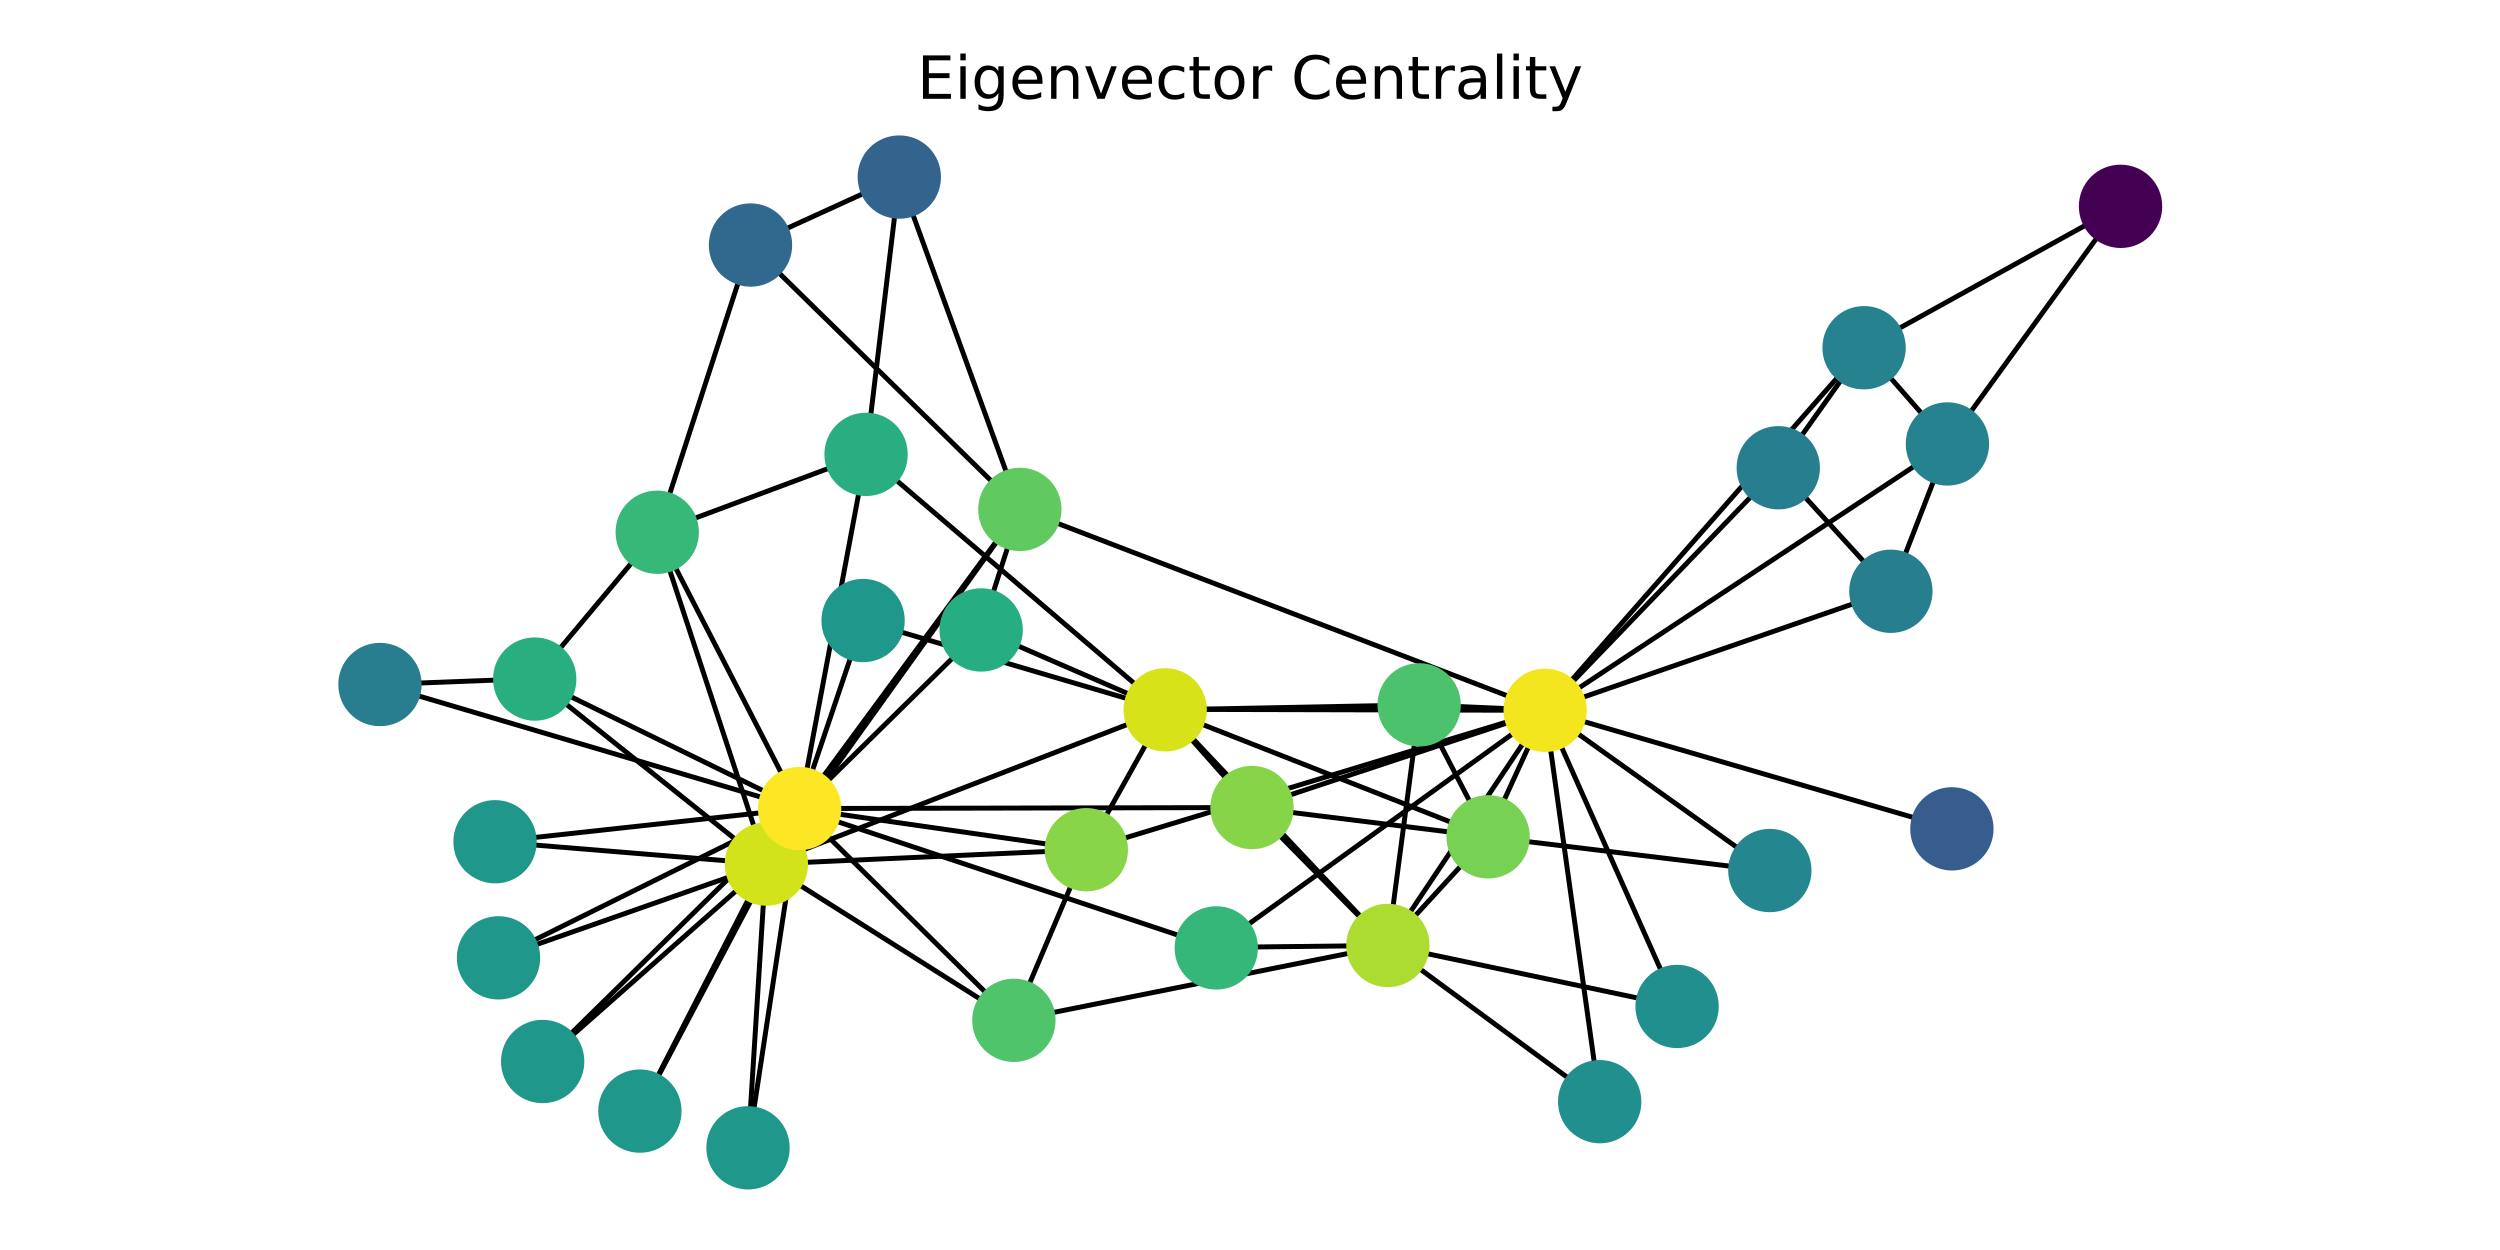 <?xml version="1.0" encoding="utf-8"?>
<!-- Generator: Adobe Illustrator 26.0.2, SVG Export Plug-In . SVG Version: 6.00 Build 0)  -->
<svg version="1.1" id="Layer_1" xmlns="http://www.w3.org/2000/svg" xmlns:xlink="http://www.w3.org/1999/xlink" x="0px" y="0px"
	 viewBox="0 0 504 252" style="enable-background:new 0 0 504 252;" xml:space="preserve">
<style type="text/css">
	.st0{fill:none;}
	.st1{clip-path:url(#SVGID_00000106869742211308070460000015395525107499012005_);fill:none;stroke:#000000;stroke-linejoin:round;}
	.st2{clip-path:url(#SVGID_00000015328334705291793840000000168900507371246979_);fill:none;stroke:#000000;stroke-linejoin:round;}
	.st3{clip-path:url(#SVGID_00000084522934642749173930000004932642405822245783_);fill:none;stroke:#000000;stroke-linejoin:round;}
	.st4{clip-path:url(#SVGID_00000140709682148884882830000016211492182656042660_);fill:none;stroke:#000000;stroke-linejoin:round;}
	.st5{clip-path:url(#SVGID_00000157986300877244124360000002511539660151060101_);fill:none;stroke:#000000;stroke-linejoin:round;}
	.st6{clip-path:url(#SVGID_00000039840821348043707770000002809841533560076475_);fill:none;stroke:#000000;stroke-linejoin:round;}
	.st7{clip-path:url(#SVGID_00000114761642589261840910000018146936080324127390_);fill:none;stroke:#000000;stroke-linejoin:round;}
	.st8{clip-path:url(#SVGID_00000106827974100763607660000004637163702011995818_);fill:none;stroke:#000000;stroke-linejoin:round;}
	.st9{clip-path:url(#SVGID_00000134959742031351029820000004041066165776399027_);fill:none;stroke:#000000;stroke-linejoin:round;}
	
		.st10{clip-path:url(#SVGID_00000155114381540851673630000004229978610920512146_);fill:none;stroke:#000000;stroke-linejoin:round;}
	
		.st11{clip-path:url(#SVGID_00000136403904829815057190000008254876999056982152_);fill:none;stroke:#000000;stroke-linejoin:round;}
	
		.st12{clip-path:url(#SVGID_00000147926227438414558590000012886605456769826228_);fill:none;stroke:#000000;stroke-linejoin:round;}
	
		.st13{clip-path:url(#SVGID_00000002362712618517067140000004884877275680890287_);fill:none;stroke:#000000;stroke-linejoin:round;}
	
		.st14{clip-path:url(#SVGID_00000151520069519972329750000007849726970290832002_);fill:none;stroke:#000000;stroke-linejoin:round;}
	
		.st15{clip-path:url(#SVGID_00000151536114686653102680000008231210477522745266_);fill:none;stroke:#000000;stroke-linejoin:round;}
	
		.st16{clip-path:url(#SVGID_00000176042887959467440130000000467602653961459618_);fill:none;stroke:#000000;stroke-linejoin:round;}
	
		.st17{clip-path:url(#SVGID_00000021825210023009416630000015975150664536565673_);fill:none;stroke:#000000;stroke-linejoin:round;}
	
		.st18{clip-path:url(#SVGID_00000155848172977383538630000011683742553810295713_);fill:none;stroke:#000000;stroke-linejoin:round;}
	
		.st19{clip-path:url(#SVGID_00000080928932307218461810000002303451603322168753_);fill:none;stroke:#000000;stroke-linejoin:round;}
	
		.st20{clip-path:url(#SVGID_00000003085184180654548110000016159765621923698108_);fill:none;stroke:#000000;stroke-linejoin:round;}
	
		.st21{clip-path:url(#SVGID_00000036239359995509386700000005623444975655763085_);fill:none;stroke:#000000;stroke-linejoin:round;}
	
		.st22{clip-path:url(#SVGID_00000129884973328314417270000003832489041783102890_);fill:none;stroke:#000000;stroke-linejoin:round;}
	
		.st23{clip-path:url(#SVGID_00000134223787709283850000000018002149435501151423_);fill:none;stroke:#000000;stroke-linejoin:round;}
	
		.st24{clip-path:url(#SVGID_00000101807159127951201530000017072778466391363502_);fill:none;stroke:#000000;stroke-linejoin:round;}
	
		.st25{clip-path:url(#SVGID_00000038387831623210434350000015501308479427289228_);fill:none;stroke:#000000;stroke-linejoin:round;}
	
		.st26{clip-path:url(#SVGID_00000099629534495056203370000010118809275858816669_);fill:none;stroke:#000000;stroke-linejoin:round;}
	
		.st27{clip-path:url(#SVGID_00000121241479021704216570000005809049007901145250_);fill:none;stroke:#000000;stroke-linejoin:round;}
	
		.st28{clip-path:url(#SVGID_00000128458914896437610200000007455984673358048916_);fill:none;stroke:#000000;stroke-linejoin:round;}
	
		.st29{clip-path:url(#SVGID_00000092456253365261658580000014675945803685032836_);fill:none;stroke:#000000;stroke-linejoin:round;}
	
		.st30{clip-path:url(#SVGID_00000078012579037262698620000001614691386939410089_);fill:none;stroke:#000000;stroke-linejoin:round;}
	
		.st31{clip-path:url(#SVGID_00000121988892137333618080000013475017697242256799_);fill:none;stroke:#000000;stroke-linejoin:round;}
	
		.st32{clip-path:url(#SVGID_00000171686274973935559870000017243202856524409777_);fill:none;stroke:#000000;stroke-linejoin:round;}
	
		.st33{clip-path:url(#SVGID_00000103227390332678394190000013820544514092151718_);fill:none;stroke:#000000;stroke-linejoin:round;}
	
		.st34{clip-path:url(#SVGID_00000150789753047102830200000013619295107795899308_);fill:none;stroke:#000000;stroke-linejoin:round;}
	
		.st35{clip-path:url(#SVGID_00000108307360844498804210000011915496945223165082_);fill:none;stroke:#000000;stroke-linejoin:round;}
	
		.st36{clip-path:url(#SVGID_00000054263524638938365360000006143947931884606080_);fill:none;stroke:#000000;stroke-linejoin:round;}
	
		.st37{clip-path:url(#SVGID_00000177465637337012880720000010793990902036201904_);fill:none;stroke:#000000;stroke-linejoin:round;}
	
		.st38{clip-path:url(#SVGID_00000000197519109310087880000004747098694315244672_);fill:none;stroke:#000000;stroke-linejoin:round;}
	
		.st39{clip-path:url(#SVGID_00000182514074937758224510000013978908667286056093_);fill:none;stroke:#000000;stroke-linejoin:round;}
	
		.st40{clip-path:url(#SVGID_00000028294718993912416880000012543845118386156710_);fill:none;stroke:#000000;stroke-linejoin:round;}
	
		.st41{clip-path:url(#SVGID_00000041269675958701038520000009287803523196070019_);fill:none;stroke:#000000;stroke-linejoin:round;}
	
		.st42{clip-path:url(#SVGID_00000100363867184226459500000014308806222823939203_);fill:none;stroke:#000000;stroke-linejoin:round;}
	
		.st43{clip-path:url(#SVGID_00000049914198393709709670000004238221124948116908_);fill:none;stroke:#000000;stroke-linejoin:round;}
	
		.st44{clip-path:url(#SVGID_00000049939507708200661730000011496729915748620168_);fill:none;stroke:#000000;stroke-linejoin:round;}
	
		.st45{clip-path:url(#SVGID_00000016796060616558818430000010597470000387611273_);fill:none;stroke:#000000;stroke-linejoin:round;}
	
		.st46{clip-path:url(#SVGID_00000060011702638058012210000003163065016829536958_);fill:none;stroke:#000000;stroke-linejoin:round;}
	
		.st47{clip-path:url(#SVGID_00000083071201001261324470000001972195383599496606_);fill:none;stroke:#000000;stroke-linejoin:round;}
	
		.st48{clip-path:url(#SVGID_00000054252359616175478150000000841486478762328477_);fill:none;stroke:#000000;stroke-linejoin:round;}
	
		.st49{clip-path:url(#SVGID_00000104668216090960493890000010910402537223226247_);fill:none;stroke:#000000;stroke-linejoin:round;}
	
		.st50{clip-path:url(#SVGID_00000170984040583930288950000011380012901491951011_);fill:none;stroke:#000000;stroke-linejoin:round;}
	
		.st51{clip-path:url(#SVGID_00000106838302254584715090000016805479528850335630_);fill:none;stroke:#000000;stroke-linejoin:round;}
	
		.st52{clip-path:url(#SVGID_00000011711823790985196540000015377306164118398129_);fill:none;stroke:#000000;stroke-linejoin:round;}
	
		.st53{clip-path:url(#SVGID_00000051351838217375828350000008969774225791870087_);fill:none;stroke:#000000;stroke-linejoin:round;}
	
		.st54{clip-path:url(#SVGID_00000132053623670883893610000017643419143607257791_);fill:none;stroke:#000000;stroke-linejoin:round;}
	
		.st55{clip-path:url(#SVGID_00000051385343792136638430000016400667037947111599_);fill:none;stroke:#000000;stroke-linejoin:round;}
	
		.st56{clip-path:url(#SVGID_00000108305334070416018520000013071614014498003351_);fill:none;stroke:#000000;stroke-linejoin:round;}
	
		.st57{clip-path:url(#SVGID_00000027576693252421909380000003217663604885339536_);fill:none;stroke:#000000;stroke-linejoin:round;}
	
		.st58{clip-path:url(#SVGID_00000083802964754336375860000014475259073209836945_);fill:none;stroke:#000000;stroke-linejoin:round;}
	
		.st59{clip-path:url(#SVGID_00000038376401015594982210000009689038127598286007_);fill:none;stroke:#000000;stroke-linejoin:round;}
	
		.st60{clip-path:url(#SVGID_00000006696536611753136080000003927623199949601688_);fill:none;stroke:#000000;stroke-linejoin:round;}
	
		.st61{clip-path:url(#SVGID_00000008845503240908048480000015257448815577289356_);fill:none;stroke:#000000;stroke-linejoin:round;}
	
		.st62{clip-path:url(#SVGID_00000042710151779905138160000010757011165923352458_);fill:none;stroke:#000000;stroke-linejoin:round;}
	
		.st63{clip-path:url(#SVGID_00000147219749912302647200000012887082649740727176_);fill:none;stroke:#000000;stroke-linejoin:round;}
	
		.st64{clip-path:url(#SVGID_00000084487546305017365600000013851432021068987558_);fill:none;stroke:#000000;stroke-linejoin:round;}
	
		.st65{clip-path:url(#SVGID_00000146478609271654245400000003019145164511458721_);fill:none;stroke:#000000;stroke-linejoin:round;}
	
		.st66{clip-path:url(#SVGID_00000038396452140028311170000007156633328603960982_);fill:none;stroke:#000000;stroke-linejoin:round;}
	
		.st67{clip-path:url(#SVGID_00000045577986883693003410000004828576490844148908_);fill:none;stroke:#000000;stroke-linejoin:round;}
	
		.st68{clip-path:url(#SVGID_00000074417172188054899590000007091893024583410085_);fill:none;stroke:#000000;stroke-linejoin:round;}
	
		.st69{clip-path:url(#SVGID_00000117645482989804781050000014680508618216816011_);fill:none;stroke:#000000;stroke-linejoin:round;}
	
		.st70{clip-path:url(#SVGID_00000147931020467255357000000013827134762781989253_);fill:none;stroke:#000000;stroke-linejoin:round;}
	
		.st71{clip-path:url(#SVGID_00000151528896364997101620000015196850013491558818_);fill:none;stroke:#000000;stroke-linejoin:round;}
	
		.st72{clip-path:url(#SVGID_00000101806289222356956950000011830962473006521521_);fill:none;stroke:#000000;stroke-linejoin:round;}
	
		.st73{clip-path:url(#SVGID_00000084492874247351906830000008628182120584155551_);fill:none;stroke:#000000;stroke-linejoin:round;}
	
		.st74{clip-path:url(#SVGID_00000107561516309576119720000016565146473771371659_);fill:none;stroke:#000000;stroke-linejoin:round;}
	
		.st75{clip-path:url(#SVGID_00000031920252520583591210000016198422536538077355_);fill:none;stroke:#000000;stroke-linejoin:round;}
	
		.st76{clip-path:url(#SVGID_00000072984313157658721670000011821129117951664537_);fill:none;stroke:#000000;stroke-linejoin:round;}
	
		.st77{clip-path:url(#SVGID_00000022521977402973207670000013516260409726756505_);fill:none;stroke:#000000;stroke-linejoin:round;}
	
		.st78{clip-path:url(#SVGID_00000002374400098152847060000004360948741425963146_);fill:none;stroke:#000000;stroke-linejoin:round;}
	.st79{clip-path:url(#SVGID_00000001632399160645294610000008404402729027411089_);}
	.st80{fill:#F4E61E;stroke:#F4E61E;stroke-linejoin:round;}
	.st81{clip-path:url(#SVGID_00000054944839271935886160000011408653282820464575_);}
	.st82{fill:#ADDC30;stroke:#ADDC30;stroke-linejoin:round;}
	.st83{clip-path:url(#SVGID_00000024694143900598247440000012608145422653683853_);}
	.st84{fill:#D8E219;stroke:#D8E219;stroke-linejoin:round;}
	.st85{clip-path:url(#SVGID_00000041253229306614088700000016340258721823478952_);}
	.st86{fill:#77D153;stroke:#77D153;stroke-linejoin:round;}
	.st87{clip-path:url(#SVGID_00000115510750599873488090000013923159239006689155_);}
	.st88{fill:#277E8E;stroke:#277E8E;stroke-linejoin:round;}
	.st89{clip-path:url(#SVGID_00000096776085930885676550000014790381921264222594_);}
	.st90{fill:#26828E;stroke:#26828E;stroke-linejoin:round;}
	.st91{clip-path:url(#SVGID_00000110440008411174671660000014634526748251265703_);}
	.st92{clip-path:url(#SVGID_00000035490968396942401830000001638027766660383921_);}
	.st93{fill:#4CC26C;stroke:#4CC26C;stroke-linejoin:round;}
	.st94{clip-path:url(#SVGID_00000061466219742733479200000011914701057155519624_);}
	.st95{fill:#89D548;stroke:#89D548;stroke-linejoin:round;}
	.st96{clip-path:url(#SVGID_00000088838747660065862520000008263643096622954650_);}
	.st97{fill:#1F988B;stroke:#1F988B;stroke-linejoin:round;}
	.st98{clip-path:url(#SVGID_00000061471479890361822740000017916290833049428138_);}
	.st99{clip-path:url(#SVGID_00000058558775561641226890000008100597723288605865_);}
	.st100{fill:#365D8D;stroke:#365D8D;stroke-linejoin:round;}
	.st101{clip-path:url(#SVGID_00000180326169345189251600000007620896806072333742_);}
	.st102{fill:#24868E;stroke:#24868E;stroke-linejoin:round;}
	.st103{clip-path:url(#SVGID_00000094582606400574655070000012935858331485255828_);}
	.st104{fill:#86D549;stroke:#86D549;stroke-linejoin:round;}
	.st105{clip-path:url(#SVGID_00000020361606470857511440000002804304062409079740_);}
	.st106{fill:#1F978B;stroke:#1F978B;stroke-linejoin:round;}
	.st107{clip-path:url(#SVGID_00000129200317369196489390000011461379846120325821_);}
	.st108{clip-path:url(#SVGID_00000008866235710873354990000012691084537820969351_);}
	.st109{fill:#440154;stroke:#440154;stroke-linejoin:round;}
	.st110{clip-path:url(#SVGID_00000022538406164348740330000015397471973165440918_);}
	.st111{fill:#218F8D;stroke:#218F8D;stroke-linejoin:round;}
	.st112{clip-path:url(#SVGID_00000029027036474919983890000017559944087661278340_);}
	.st113{clip-path:url(#SVGID_00000179603579419514391220000001389203307481124263_);}
	.st114{fill:#35B779;stroke:#35B779;stroke-linejoin:round;}
	.st115{clip-path:url(#SVGID_00000043445529619148615850000014463812654451805607_);}
	.st116{clip-path:url(#SVGID_00000061456308566489673040000000416514148967745977_);}
	.st117{clip-path:url(#SVGID_00000116930171341856079830000005639967213444032644_);}
	.st118{clip-path:url(#SVGID_00000060031712022775263780000010144281332365441436_);}
	.st119{fill:#37B878;stroke:#37B878;stroke-linejoin:round;}
	.st120{clip-path:url(#SVGID_00000054259461645319711840000011637911814631495315_);}
	.st121{fill:#32648E;stroke:#32648E;stroke-linejoin:round;}
	.st122{clip-path:url(#SVGID_00000111911031366280543640000004042152436460257190_);}
	.st123{fill:#31688E;stroke:#31688E;stroke-linejoin:round;}
	.st124{clip-path:url(#SVGID_00000041275053677497646610000007624332343052021637_);}
	.st125{fill:#287D8E;stroke:#287D8E;stroke-linejoin:round;}
	.st126{clip-path:url(#SVGID_00000036974129752460750740000016664314810058491069_);}
	.st127{fill:#28AE80;stroke:#28AE80;stroke-linejoin:round;}
	.st128{clip-path:url(#SVGID_00000178884593162958992180000006497533121108662673_);}
	.st129{fill:#26AD81;stroke:#26AD81;stroke-linejoin:round;}
	.st130{clip-path:url(#SVGID_00000163788938447817877310000015221938152991775887_);}
	.st131{fill:#29AF7F;stroke:#29AF7F;stroke-linejoin:round;}
	.st132{clip-path:url(#SVGID_00000109018230497139147150000013624072679020871842_);}
	.st133{fill:#50C46A;stroke:#50C46A;stroke-linejoin:round;}
	.st134{clip-path:url(#SVGID_00000044881696865228384850000017452407517459390336_);}
	.st135{fill:#60CA60;stroke:#60CA60;stroke-linejoin:round;}
	.st136{clip-path:url(#SVGID_00000127724951290648289890000008163935838224365990_);}
	.st137{fill:#D2E21B;stroke:#D2E21B;stroke-linejoin:round;}
	.st138{clip-path:url(#SVGID_00000021113764827461603170000007612554733603129759_);}
	.st139{fill:#FDE725;stroke:#FDE725;stroke-linejoin:round;}
</style>
<g id="patch_1">
	<path class="st0" d="M0,252h504V0H0V252z"/>
</g>
<g id="matplotlib.axis_1">
</g>
<g id="axes_1">
	<g id="LineCollection_1">
		<g>
			<g>
				<g>
					<defs>
						<rect id="SVGID_1_" x="59.1" y="25.9" width="385.9" height="215.3"/>
					</defs>
					<clipPath id="SVGID_00000033352029623272891060000003487525186435330992_">
						<use xlink:href="#SVGID_1_"  style="overflow:visible;"/>
					</clipPath>
					
						<path style="clip-path:url(#SVGID_00000033352029623272891060000003487525186435330992_);fill:none;stroke:#000000;stroke-linejoin:round;" d="
						M311.5,143.2l-31.7,47.4"/>
				</g>
			</g>
		</g>
		<g>
			<g>
				<g>
					<defs>
						<rect id="SVGID_00000128482028098280582120000018116292343353987229_" x="59.1" y="25.9" width="385.9" height="215.3"/>
					</defs>
					<clipPath id="SVGID_00000129901819937241255450000000328779081511530378_">
						<use xlink:href="#SVGID_00000128482028098280582120000018116292343353987229_"  style="overflow:visible;"/>
					</clipPath>
					
						<path style="clip-path:url(#SVGID_00000129901819937241255450000000328779081511530378_);fill:none;stroke:#000000;stroke-linejoin:round;" d="
						M311.5,143.2l-76.7-0.2"/>
				</g>
			</g>
		</g>
		<g>
			<g>
				<g>
					<defs>
						<rect id="SVGID_00000113315813297960208240000012374948452926460544_" x="59.1" y="25.9" width="385.9" height="215.3"/>
					</defs>
					<clipPath id="SVGID_00000010281534062850178570000008186467937583009155_">
						<use xlink:href="#SVGID_00000113315813297960208240000012374948452926460544_"  style="overflow:visible;"/>
					</clipPath>
					
						<path style="clip-path:url(#SVGID_00000010281534062850178570000008186467937583009155_);fill:none;stroke:#000000;stroke-linejoin:round;" d="
						M311.5,143.2l-11.6,25.4"/>
				</g>
			</g>
		</g>
		<g>
			<g>
				<g>
					<defs>
						<rect id="SVGID_00000168812653629721571300000006157625026855366582_" x="59.1" y="25.9" width="385.9" height="215.3"/>
					</defs>
					<clipPath id="SVGID_00000090983117956392080960000002678035769533973148_">
						<use xlink:href="#SVGID_00000168812653629721571300000006157625026855366582_"  style="overflow:visible;"/>
					</clipPath>
					
						<path style="clip-path:url(#SVGID_00000090983117956392080960000002678035769533973148_);fill:none;stroke:#000000;stroke-linejoin:round;" d="
						M311.5,143.2l69.7-24.1"/>
				</g>
			</g>
		</g>
		<g>
			<g>
				<g>
					<defs>
						<rect id="SVGID_00000060711271679708902610000008067148073452113813_" x="59.1" y="25.9" width="385.9" height="215.3"/>
					</defs>
					<clipPath id="SVGID_00000153686614543162702010000016462789022185934485_">
						<use xlink:href="#SVGID_00000060711271679708902610000008067148073452113813_"  style="overflow:visible;"/>
					</clipPath>
					
						<path style="clip-path:url(#SVGID_00000153686614543162702010000016462789022185934485_);fill:none;stroke:#000000;stroke-linejoin:round;" d="
						M311.5,143.2l64.2-73.1"/>
				</g>
			</g>
		</g>
		<g>
			<g>
				<g>
					<defs>
						<rect id="SVGID_00000156576255331784786510000011949158751186948507_" x="59.1" y="25.9" width="385.9" height="215.3"/>
					</defs>
					<clipPath id="SVGID_00000018925730813486751950000018419192562022860437_">
						<use xlink:href="#SVGID_00000156576255331784786510000011949158751186948507_"  style="overflow:visible;"/>
					</clipPath>
					
						<path style="clip-path:url(#SVGID_00000018925730813486751950000018419192562022860437_);fill:none;stroke:#000000;stroke-linejoin:round;" d="
						M311.5,143.2l81.2-53.7"/>
				</g>
			</g>
		</g>
		<g>
			<g>
				<g>
					<defs>
						<rect id="SVGID_00000119814537944184941420000012391787853125446798_" x="59.1" y="25.9" width="385.9" height="215.3"/>
					</defs>
					<clipPath id="SVGID_00000110445334106770324810000016663205961167850370_">
						<use xlink:href="#SVGID_00000119814537944184941420000012391787853125446798_"  style="overflow:visible;"/>
					</clipPath>
					
						<path style="clip-path:url(#SVGID_00000110445334106770324810000016663205961167850370_);fill:none;stroke:#000000;stroke-linejoin:round;" d="
						M311.5,143.2l-25.3-1.1"/>
				</g>
			</g>
		</g>
		<g>
			<g>
				<g>
					<defs>
						<rect id="SVGID_00000131330273536140175480000014058204018273679263_" x="59.1" y="25.9" width="385.9" height="215.3"/>
					</defs>
					<clipPath id="SVGID_00000092450242223682440920000012334838187061817489_">
						<use xlink:href="#SVGID_00000131330273536140175480000014058204018273679263_"  style="overflow:visible;"/>
					</clipPath>
					
						<path style="clip-path:url(#SVGID_00000092450242223682440920000012334838187061817489_);fill:none;stroke:#000000;stroke-linejoin:round;" d="
						M311.5,143.2L219,171.3"/>
				</g>
			</g>
		</g>
		<g>
			<g>
				<g>
					<defs>
						<rect id="SVGID_00000127011980818534964220000001693321944177437086_" x="59.1" y="25.9" width="385.9" height="215.3"/>
					</defs>
					<clipPath id="SVGID_00000090265912735038103290000000787713066705296063_">
						<use xlink:href="#SVGID_00000127011980818534964220000001693321944177437086_"  style="overflow:visible;"/>
					</clipPath>
					
						<path style="clip-path:url(#SVGID_00000090265912735038103290000000787713066705296063_);fill:none;stroke:#000000;stroke-linejoin:round;" d="
						M311.5,143.2l47.1-48.9"/>
				</g>
			</g>
		</g>
		<g>
			<g>
				<g>
					<defs>
						<rect id="SVGID_00000034781416237823534710000006322674875426792344_" x="59.1" y="25.9" width="385.9" height="215.3"/>
					</defs>
					<clipPath id="SVGID_00000175295834230632404440000001396277905372525503_">
						<use xlink:href="#SVGID_00000034781416237823534710000006322674875426792344_"  style="overflow:visible;"/>
					</clipPath>
					
						<path style="clip-path:url(#SVGID_00000175295834230632404440000001396277905372525503_);fill:none;stroke:#000000;stroke-linejoin:round;" d="
						M311.5,143.2l82.1,23.9"/>
				</g>
			</g>
		</g>
		<g>
			<g>
				<g>
					<defs>
						<rect id="SVGID_00000010305743856903802670000002259048385480589449_" x="59.1" y="25.9" width="385.9" height="215.3"/>
					</defs>
					<clipPath id="SVGID_00000015351465574230116690000000860908125818255503_">
						<use xlink:href="#SVGID_00000010305743856903802670000002259048385480589449_"  style="overflow:visible;"/>
					</clipPath>
					
						<path style="clip-path:url(#SVGID_00000015351465574230116690000000860908125818255503_);fill:none;stroke:#000000;stroke-linejoin:round;" d="
						M311.5,143.2l45.2,32.3"/>
				</g>
			</g>
		</g>
		<g>
			<g>
				<g>
					<defs>
						<rect id="SVGID_00000076587955441054477260000010788900206679226776_" x="59.1" y="25.9" width="385.9" height="215.3"/>
					</defs>
					<clipPath id="SVGID_00000137836996231821305170000015793560378711968156_">
						<use xlink:href="#SVGID_00000076587955441054477260000010788900206679226776_"  style="overflow:visible;"/>
					</clipPath>
					
						<path style="clip-path:url(#SVGID_00000137836996231821305170000015793560378711968156_);fill:none;stroke:#000000;stroke-linejoin:round;" d="
						M311.5,143.2l-59.1,19.6"/>
				</g>
			</g>
		</g>
		<g>
			<g>
				<g>
					<defs>
						<rect id="SVGID_00000089540550013865371220000009277354194606611385_" x="59.1" y="25.9" width="385.9" height="215.3"/>
					</defs>
					<clipPath id="SVGID_00000181790675237779331300000015884716672443562387_">
						<use xlink:href="#SVGID_00000089540550013865371220000009277354194606611385_"  style="overflow:visible;"/>
					</clipPath>
					
						<path style="clip-path:url(#SVGID_00000181790675237779331300000015884716672443562387_);fill:none;stroke:#000000;stroke-linejoin:round;" d="
						M311.5,143.2l11,78.8"/>
				</g>
			</g>
		</g>
		<g>
			<g>
				<g>
					<defs>
						<rect id="SVGID_00000039818398034364931050000005566194310133898659_" x="59.1" y="25.9" width="385.9" height="215.3"/>
					</defs>
					<clipPath id="SVGID_00000142860193428799077480000017300813607495044789_">
						<use xlink:href="#SVGID_00000039818398034364931050000005566194310133898659_"  style="overflow:visible;"/>
					</clipPath>
					
						<path style="clip-path:url(#SVGID_00000142860193428799077480000017300813607495044789_);fill:none;stroke:#000000;stroke-linejoin:round;" d="
						M311.5,143.2L245.2,191"/>
				</g>
			</g>
		</g>
		<g>
			<g>
				<g>
					<defs>
						<rect id="SVGID_00000034804245596985059950000005030352196365433480_" x="59.1" y="25.9" width="385.9" height="215.3"/>
					</defs>
					<clipPath id="SVGID_00000095334295099377066160000011045202553656742296_">
						<use xlink:href="#SVGID_00000034804245596985059950000005030352196365433480_"  style="overflow:visible;"/>
					</clipPath>
					
						<path style="clip-path:url(#SVGID_00000095334295099377066160000011045202553656742296_);fill:none;stroke:#000000;stroke-linejoin:round;" d="
						M311.5,143.2l26.6,59.7"/>
				</g>
			</g>
		</g>
		<g>
			<g>
				<g>
					<defs>
						<rect id="SVGID_00000070102577069085882070000018280351240836308916_" x="59.1" y="25.9" width="385.9" height="215.3"/>
					</defs>
					<clipPath id="SVGID_00000159436988155760815150000007620792507343626386_">
						<use xlink:href="#SVGID_00000070102577069085882070000018280351240836308916_"  style="overflow:visible;"/>
					</clipPath>
					
						<path style="clip-path:url(#SVGID_00000159436988155760815150000007620792507343626386_);fill:none;stroke:#000000;stroke-linejoin:round;" d="
						M311.5,143.2l-105.9-40.6"/>
				</g>
			</g>
		</g>
		<g>
			<g>
				<g>
					<defs>
						<rect id="SVGID_00000144332373013565665850000008611113484803247755_" x="59.1" y="25.9" width="385.9" height="215.3"/>
					</defs>
					<clipPath id="SVGID_00000157274249556102661960000000106464939678758802_">
						<use xlink:href="#SVGID_00000144332373013565665850000008611113484803247755_"  style="overflow:visible;"/>
					</clipPath>
					
						<path style="clip-path:url(#SVGID_00000157274249556102661960000000106464939678758802_);fill:none;stroke:#000000;stroke-linejoin:round;" d="
						M279.8,190.6L234.9,143"/>
				</g>
			</g>
		</g>
		<g>
			<g>
				<g>
					<defs>
						<rect id="SVGID_00000027592993076324049510000003521944517082272166_" x="59.1" y="25.9" width="385.9" height="215.3"/>
					</defs>
					<clipPath id="SVGID_00000086693413272644074490000009792780278428362119_">
						<use xlink:href="#SVGID_00000027592993076324049510000003521944517082272166_"  style="overflow:visible;"/>
					</clipPath>
					
						<path style="clip-path:url(#SVGID_00000086693413272644074490000009792780278428362119_);fill:none;stroke:#000000;stroke-linejoin:round;" d="
						M279.8,190.6l20.2-22"/>
				</g>
			</g>
		</g>
		<g>
			<g>
				<g>
					<defs>
						<rect id="SVGID_00000110450522123299085040000012122328042105393052_" x="59.1" y="25.9" width="385.9" height="215.3"/>
					</defs>
					<clipPath id="SVGID_00000001662517113124687590000011466918160015812002_">
						<use xlink:href="#SVGID_00000110450522123299085040000012122328042105393052_"  style="overflow:visible;"/>
					</clipPath>
					
						<path style="clip-path:url(#SVGID_00000001662517113124687590000011466918160015812002_);fill:none;stroke:#000000;stroke-linejoin:round;" d="
						M279.8,190.6l6.4-48.5"/>
				</g>
			</g>
		</g>
		<g>
			<g>
				<g>
					<defs>
						<rect id="SVGID_00000044863255133216274320000002312000074880294823_" x="59.1" y="25.9" width="385.9" height="215.3"/>
					</defs>
					<clipPath id="SVGID_00000097490119831845089640000016882566469563814299_">
						<use xlink:href="#SVGID_00000044863255133216274320000002312000074880294823_"  style="overflow:visible;"/>
					</clipPath>
					
						<path style="clip-path:url(#SVGID_00000097490119831845089640000016882566469563814299_);fill:none;stroke:#000000;stroke-linejoin:round;" d="
						M279.8,190.6l-27.4-27.8"/>
				</g>
			</g>
		</g>
		<g>
			<g>
				<g>
					<defs>
						<rect id="SVGID_00000173859941900701169960000016174841865032650637_" x="59.1" y="25.9" width="385.9" height="215.3"/>
					</defs>
					<clipPath id="SVGID_00000010297407666748844600000012959941633681391805_">
						<use xlink:href="#SVGID_00000173859941900701169960000016174841865032650637_"  style="overflow:visible;"/>
					</clipPath>
					
						<path style="clip-path:url(#SVGID_00000010297407666748844600000012959941633681391805_);fill:none;stroke:#000000;stroke-linejoin:round;" d="
						M279.8,190.6l42.7,31.4"/>
				</g>
			</g>
		</g>
		<g>
			<g>
				<g>
					<defs>
						<rect id="SVGID_00000047783151022605892980000000738465870311227063_" x="59.1" y="25.9" width="385.9" height="215.3"/>
					</defs>
					<clipPath id="SVGID_00000063597342771037198550000003792733857231378091_">
						<use xlink:href="#SVGID_00000047783151022605892980000000738465870311227063_"  style="overflow:visible;"/>
					</clipPath>
					
						<path style="clip-path:url(#SVGID_00000063597342771037198550000003792733857231378091_);fill:none;stroke:#000000;stroke-linejoin:round;" d="
						M279.8,190.6l-34.6,0.4"/>
				</g>
			</g>
		</g>
		<g>
			<g>
				<g>
					<defs>
						<rect id="SVGID_00000103969708420877999050000010828414990329560990_" x="59.1" y="25.9" width="385.9" height="215.3"/>
					</defs>
					<clipPath id="SVGID_00000110451495848964735540000013557852818156289445_">
						<use xlink:href="#SVGID_00000103969708420877999050000010828414990329560990_"  style="overflow:visible;"/>
					</clipPath>
					
						<path style="clip-path:url(#SVGID_00000110451495848964735540000013557852818156289445_);fill:none;stroke:#000000;stroke-linejoin:round;" d="
						M279.8,190.6l58.4,12.3"/>
				</g>
			</g>
		</g>
		<g>
			<g>
				<g>
					<defs>
						<rect id="SVGID_00000110437581585380556410000011551359705554030228_" x="59.1" y="25.9" width="385.9" height="215.3"/>
					</defs>
					<clipPath id="SVGID_00000065782574660291251180000015496012470077186997_">
						<use xlink:href="#SVGID_00000110437581585380556410000011551359705554030228_"  style="overflow:visible;"/>
					</clipPath>
					
						<path style="clip-path:url(#SVGID_00000065782574660291251180000015496012470077186997_);fill:none;stroke:#000000;stroke-linejoin:round;" d="
						M279.8,190.6l-75.4,15.1"/>
				</g>
			</g>
		</g>
		<g>
			<g>
				<g>
					<defs>
						<rect id="SVGID_00000102544683374907389560000013280477379181120702_" x="59.1" y="25.9" width="385.9" height="215.3"/>
					</defs>
					<clipPath id="SVGID_00000060026861927897714150000010699824435916698508_">
						<use xlink:href="#SVGID_00000102544683374907389560000013280477379181120702_"  style="overflow:visible;"/>
					</clipPath>
					
						<path style="clip-path:url(#SVGID_00000060026861927897714150000010699824435916698508_);fill:none;stroke:#000000;stroke-linejoin:round;" d="
						M234.9,143.1l65.1,25.6"/>
				</g>
			</g>
		</g>
		<g>
			<g>
				<g>
					<defs>
						<rect id="SVGID_00000030478385196775816420000013928290433157850298_" x="59.1" y="25.9" width="385.9" height="215.3"/>
					</defs>
					<clipPath id="SVGID_00000141440326812409475840000004002007582694393755_">
						<use xlink:href="#SVGID_00000030478385196775816420000013928290433157850298_"  style="overflow:visible;"/>
					</clipPath>
					
						<path style="clip-path:url(#SVGID_00000141440326812409475840000004002007582694393755_);fill:none;stroke:#000000;stroke-linejoin:round;" d="
						M234.9,143.1l51.3-1"/>
				</g>
			</g>
		</g>
		<g>
			<g>
				<g>
					<defs>
						<rect id="SVGID_00000168836166043836100030000013035706834248968834_" x="59.1" y="25.9" width="385.9" height="215.3"/>
					</defs>
					<clipPath id="SVGID_00000043415791067692003710000006076430182521763768_">
						<use xlink:href="#SVGID_00000168836166043836100030000013035706834248968834_"  style="overflow:visible;"/>
					</clipPath>
					
						<path style="clip-path:url(#SVGID_00000043415791067692003710000006076430182521763768_);fill:none;stroke:#000000;stroke-linejoin:round;" d="
						M234.9,143.1l-15.8,28.3"/>
				</g>
			</g>
		</g>
		<g>
			<g>
				<g>
					<defs>
						<rect id="SVGID_00000069397057474983347680000012719461578792570506_" x="59.1" y="25.9" width="385.9" height="215.3"/>
					</defs>
					<clipPath id="SVGID_00000001659333428450926950000007905259552277002378_">
						<use xlink:href="#SVGID_00000069397057474983347680000012719461578792570506_"  style="overflow:visible;"/>
					</clipPath>
					
						<path style="clip-path:url(#SVGID_00000001659333428450926950000007905259552277002378_);fill:none;stroke:#000000;stroke-linejoin:round;" d="
						M234.9,143.1l-60.8-17.9"/>
				</g>
			</g>
		</g>
		<g>
			<g>
				<g>
					<defs>
						<rect id="SVGID_00000086663713510227218840000008183304621383021738_" x="59.1" y="25.9" width="385.9" height="215.3"/>
					</defs>
					<clipPath id="SVGID_00000153702874847093133620000013952052376665662856_">
						<use xlink:href="#SVGID_00000086663713510227218840000008183304621383021738_"  style="overflow:visible;"/>
					</clipPath>
					
						<path style="clip-path:url(#SVGID_00000153702874847093133620000013952052376665662856_);fill:none;stroke:#000000;stroke-linejoin:round;" d="
						M234.9,143.1l17.5,19.7"/>
				</g>
			</g>
		</g>
		<g>
			<g>
				<g>
					<defs>
						<rect id="SVGID_00000043435330373154216510000012184594533443074488_" x="59.1" y="25.9" width="385.9" height="215.3"/>
					</defs>
					<clipPath id="SVGID_00000121973501147411954570000005783244818547934849_">
						<use xlink:href="#SVGID_00000043435330373154216510000012184594533443074488_"  style="overflow:visible;"/>
					</clipPath>
					
						<path style="clip-path:url(#SVGID_00000121973501147411954570000005783244818547934849_);fill:none;stroke:#000000;stroke-linejoin:round;" d="
						M234.9,143.1l-60.2-51.4"/>
				</g>
			</g>
		</g>
		<g>
			<g>
				<g>
					<defs>
						<rect id="SVGID_00000148619811389028739080000004145801474792424361_" x="59.1" y="25.9" width="385.9" height="215.3"/>
					</defs>
					<clipPath id="SVGID_00000094597877326418627430000004807034562149694122_">
						<use xlink:href="#SVGID_00000148619811389028739080000004145801474792424361_"  style="overflow:visible;"/>
					</clipPath>
					
						<path style="clip-path:url(#SVGID_00000094597877326418627430000004807034562149694122_);fill:none;stroke:#000000;stroke-linejoin:round;" d="
						M234.9,143.1L197.8,127"/>
				</g>
			</g>
		</g>
		<g>
			<g>
				<g>
					<defs>
						<rect id="SVGID_00000091706286930715896700000009768503843449996423_" x="59.1" y="25.9" width="385.9" height="215.3"/>
					</defs>
					<clipPath id="SVGID_00000158720155914054185620000017282947159875988868_">
						<use xlink:href="#SVGID_00000091706286930715896700000009768503843449996423_"  style="overflow:visible;"/>
					</clipPath>
					
						<path style="clip-path:url(#SVGID_00000158720155914054185620000017282947159875988868_);fill:none;stroke:#000000;stroke-linejoin:round;" d="
						M234.9,143.1l-80.4,31.1"/>
				</g>
			</g>
		</g>
		<g>
			<g>
				<g>
					<defs>
						<rect id="SVGID_00000156586826731937251240000002136886311293677227_" x="59.1" y="25.9" width="385.9" height="215.3"/>
					</defs>
					<clipPath id="SVGID_00000167386148746956219450000005347350360109620117_">
						<use xlink:href="#SVGID_00000156586826731937251240000002136886311293677227_"  style="overflow:visible;"/>
					</clipPath>
					
						<path style="clip-path:url(#SVGID_00000167386148746956219450000005347350360109620117_);fill:none;stroke:#000000;stroke-linejoin:round;" d="
						M300,168.7l-13.8-26.6"/>
				</g>
			</g>
		</g>
		<g>
			<g>
				<g>
					<defs>
						<rect id="SVGID_00000069393155334570547200000017431636821912640404_" x="59.1" y="25.9" width="385.9" height="215.3"/>
					</defs>
					<clipPath id="SVGID_00000036233741291804534060000014888180660678104229_">
						<use xlink:href="#SVGID_00000069393155334570547200000017431636821912640404_"  style="overflow:visible;"/>
					</clipPath>
					
						<path style="clip-path:url(#SVGID_00000036233741291804534060000014888180660678104229_);fill:none;stroke:#000000;stroke-linejoin:round;" d="
						M300,168.7l56.8,6.9"/>
				</g>
			</g>
		</g>
		<g>
			<g>
				<g>
					<defs>
						<rect id="SVGID_00000134246039706148319360000009966023546521863606_" x="59.1" y="25.9" width="385.9" height="215.3"/>
					</defs>
					<clipPath id="SVGID_00000124872369231470491050000016942689654786375061_">
						<use xlink:href="#SVGID_00000134246039706148319360000009966023546521863606_"  style="overflow:visible;"/>
					</clipPath>
					
						<path style="clip-path:url(#SVGID_00000124872369231470491050000016942689654786375061_);fill:none;stroke:#000000;stroke-linejoin:round;" d="
						M300,168.7l-47.6-5.9"/>
				</g>
			</g>
		</g>
		<g>
			<g>
				<g>
					<defs>
						<rect id="SVGID_00000145749988401732726120000008968034249100947076_" x="59.1" y="25.9" width="385.9" height="215.3"/>
					</defs>
					<clipPath id="SVGID_00000088838803492061650230000012013859557882678704_">
						<use xlink:href="#SVGID_00000145749988401732726120000008968034249100947076_"  style="overflow:visible;"/>
					</clipPath>
					
						<path style="clip-path:url(#SVGID_00000088838803492061650230000012013859557882678704_);fill:none;stroke:#000000;stroke-linejoin:round;" d="
						M381.2,119.2l11.5-29.7"/>
				</g>
			</g>
		</g>
		<g>
			<g>
				<g>
					<defs>
						<rect id="SVGID_00000130646651031630103880000004304060771265062812_" x="59.1" y="25.9" width="385.9" height="215.3"/>
					</defs>
					<clipPath id="SVGID_00000047745508613687695100000006444823002370909873_">
						<use xlink:href="#SVGID_00000130646651031630103880000004304060771265062812_"  style="overflow:visible;"/>
					</clipPath>
					
						<path style="clip-path:url(#SVGID_00000047745508613687695100000006444823002370909873_);fill:none;stroke:#000000;stroke-linejoin:round;" d="
						M381.2,119.2l-22.7-24.9"/>
				</g>
			</g>
		</g>
		<g>
			<g>
				<g>
					<defs>
						<rect id="SVGID_00000163762939628711457340000009729453300588670139_" x="59.1" y="25.9" width="385.9" height="215.3"/>
					</defs>
					<clipPath id="SVGID_00000075876371824226054790000001805948554998919832_">
						<use xlink:href="#SVGID_00000163762939628711457340000009729453300588670139_"  style="overflow:visible;"/>
					</clipPath>
					
						<path style="clip-path:url(#SVGID_00000075876371824226054790000001805948554998919832_);fill:none;stroke:#000000;stroke-linejoin:round;" d="
						M375.8,70.1l17,19.4"/>
				</g>
			</g>
		</g>
		<g>
			<g>
				<g>
					<defs>
						<rect id="SVGID_00000137103135856588579470000003029065430970620068_" x="59.1" y="25.9" width="385.9" height="215.3"/>
					</defs>
					<clipPath id="SVGID_00000047059292076594676840000002853680587109145990_">
						<use xlink:href="#SVGID_00000137103135856588579470000003029065430970620068_"  style="overflow:visible;"/>
					</clipPath>
					
						<path style="clip-path:url(#SVGID_00000047059292076594676840000002853680587109145990_);fill:none;stroke:#000000;stroke-linejoin:round;" d="
						M375.8,70.1l-17.2,24.2"/>
				</g>
			</g>
		</g>
		<g>
			<g>
				<g>
					<defs>
						<rect id="SVGID_00000140736766312373368540000004390926270820361657_" x="59.1" y="25.9" width="385.9" height="215.3"/>
					</defs>
					<clipPath id="SVGID_00000081636443268824225130000011999390658828203932_">
						<use xlink:href="#SVGID_00000140736766312373368540000004390926270820361657_"  style="overflow:visible;"/>
					</clipPath>
					
						<path style="clip-path:url(#SVGID_00000081636443268824225130000011999390658828203932_);fill:none;stroke:#000000;stroke-linejoin:round;" d="
						M375.8,70.1l51.7-28.6"/>
				</g>
			</g>
		</g>
		<g>
			<g>
				<g>
					<defs>
						<rect id="SVGID_00000107548002851740306820000016921698286286618015_" x="59.1" y="25.9" width="385.9" height="215.3"/>
					</defs>
					<clipPath id="SVGID_00000180341777400006086920000017066308678517569668_">
						<use xlink:href="#SVGID_00000107548002851740306820000016921698286286618015_"  style="overflow:visible;"/>
					</clipPath>
					
						<path style="clip-path:url(#SVGID_00000180341777400006086920000017066308678517569668_);fill:none;stroke:#000000;stroke-linejoin:round;" d="
						M392.6,89.5l34.8-48"/>
				</g>
			</g>
		</g>
		<g>
			<g>
				<g>
					<defs>
						<rect id="SVGID_00000061471848996348882090000015559738171773641903_" x="59.1" y="25.9" width="385.9" height="215.3"/>
					</defs>
					<clipPath id="SVGID_00000167366944412943636280000015894597152181724805_">
						<use xlink:href="#SVGID_00000061471848996348882090000015559738171773641903_"  style="overflow:visible;"/>
					</clipPath>
					
						<path style="clip-path:url(#SVGID_00000167366944412943636280000015894597152181724805_);fill:none;stroke:#000000;stroke-linejoin:round;" d="
						M219,171.3l-14.6,34.4"/>
				</g>
			</g>
		</g>
		<g>
			<g>
				<g>
					<defs>
						<rect id="SVGID_00000078759454984232189350000002314164564057027477_" x="59.1" y="25.9" width="385.9" height="215.3"/>
					</defs>
					<clipPath id="SVGID_00000030471335914802461140000005761564627495189386_">
						<use xlink:href="#SVGID_00000078759454984232189350000002314164564057027477_"  style="overflow:visible;"/>
					</clipPath>
					
						<path style="clip-path:url(#SVGID_00000030471335914802461140000005761564627495189386_);fill:none;stroke:#000000;stroke-linejoin:round;" d="
						M219,171.3l-64.6,2.9"/>
				</g>
			</g>
		</g>
		<g>
			<g>
				<g>
					<defs>
						<rect id="SVGID_00000157299956131595624750000005857938184652156045_" x="59.1" y="25.9" width="385.9" height="215.3"/>
					</defs>
					<clipPath id="SVGID_00000039129839066202130860000015026098796636811682_">
						<use xlink:href="#SVGID_00000157299956131595624750000005857938184652156045_"  style="overflow:visible;"/>
					</clipPath>
					
						<path style="clip-path:url(#SVGID_00000039129839066202130860000015026098796636811682_);fill:none;stroke:#000000;stroke-linejoin:round;" d="
						M219,171.3l-57.8-8.3"/>
				</g>
			</g>
		</g>
		<g>
			<g>
				<g>
					<defs>
						<rect id="SVGID_00000101818254893755303190000014389882435368742582_" x="59.1" y="25.9" width="385.9" height="215.3"/>
					</defs>
					<clipPath id="SVGID_00000149340198584008270940000017196326472039296168_">
						<use xlink:href="#SVGID_00000101818254893755303190000014389882435368742582_"  style="overflow:visible;"/>
					</clipPath>
					
						<path style="clip-path:url(#SVGID_00000149340198584008270940000017196326472039296168_);fill:none;stroke:#000000;stroke-linejoin:round;" d="
						M174,125.1L161.2,163"/>
				</g>
			</g>
		</g>
		<g>
			<g>
				<g>
					<defs>
						<rect id="SVGID_00000027598152570556254900000016506907854832374917_" x="59.1" y="25.9" width="385.9" height="215.3"/>
					</defs>
					<clipPath id="SVGID_00000114780382978611006070000014630547729065089963_">
						<use xlink:href="#SVGID_00000027598152570556254900000016506907854832374917_"  style="overflow:visible;"/>
					</clipPath>
					
						<path style="clip-path:url(#SVGID_00000114780382978611006070000014630547729065089963_);fill:none;stroke:#000000;stroke-linejoin:round;" d="
						M252.4,162.8l-91.2,0.2"/>
				</g>
			</g>
		</g>
		<g>
			<g>
				<g>
					<defs>
						<rect id="SVGID_00000026134686473936667830000016834165070137360040_" x="59.1" y="25.9" width="385.9" height="215.3"/>
					</defs>
					<clipPath id="SVGID_00000002355232106001929920000003987140544313469571_">
						<use xlink:href="#SVGID_00000026134686473936667830000016834165070137360040_"  style="overflow:visible;"/>
					</clipPath>
					
						<path style="clip-path:url(#SVGID_00000002355232106001929920000003987140544313469571_);fill:none;stroke:#000000;stroke-linejoin:round;" d="
						M100.5,193.1l53.9-18.9"/>
				</g>
			</g>
		</g>
		<g>
			<g>
				<g>
					<defs>
						<rect id="SVGID_00000144313407020267985240000013633518333370602406_" x="59.1" y="25.9" width="385.9" height="215.3"/>
					</defs>
					<clipPath id="SVGID_00000123409643726521247170000017197239604148277905_">
						<use xlink:href="#SVGID_00000144313407020267985240000013633518333370602406_"  style="overflow:visible;"/>
					</clipPath>
					
						<path style="clip-path:url(#SVGID_00000123409643726521247170000017197239604148277905_);fill:none;stroke:#000000;stroke-linejoin:round;" d="
						M100.5,193.1l60.7-30.1"/>
				</g>
			</g>
		</g>
		<g>
			<g>
				<g>
					<defs>
						<rect id="SVGID_00000049904638113611907440000003102991878089555603_" x="59.1" y="25.9" width="385.9" height="215.3"/>
					</defs>
					<clipPath id="SVGID_00000176740724048197776060000002903599881507599519_">
						<use xlink:href="#SVGID_00000049904638113611907440000003102991878089555603_"  style="overflow:visible;"/>
					</clipPath>
					
						<path style="clip-path:url(#SVGID_00000176740724048197776060000002903599881507599519_);fill:none;stroke:#000000;stroke-linejoin:round;" d="
						M129,224l25.5-49.8"/>
				</g>
			</g>
		</g>
		<g>
			<g>
				<g>
					<defs>
						<rect id="SVGID_00000106869885450665369900000007763052823592119219_" x="59.1" y="25.9" width="385.9" height="215.3"/>
					</defs>
					<clipPath id="SVGID_00000088834398692109487300000015710246025411391627_">
						<use xlink:href="#SVGID_00000106869885450665369900000007763052823592119219_"  style="overflow:visible;"/>
					</clipPath>
					
						<path style="clip-path:url(#SVGID_00000088834398692109487300000015710246025411391627_);fill:none;stroke:#000000;stroke-linejoin:round;" d="
						M129,224l32.2-61"/>
				</g>
			</g>
		</g>
		<g>
			<g>
				<g>
					<defs>
						<rect id="SVGID_00000026857642142822956000000016500529861196329346_" x="59.1" y="25.9" width="385.9" height="215.3"/>
					</defs>
					<clipPath id="SVGID_00000176758629079261433240000012867130287545581494_">
						<use xlink:href="#SVGID_00000026857642142822956000000016500529861196329346_"  style="overflow:visible;"/>
					</clipPath>
					
						<path style="clip-path:url(#SVGID_00000176758629079261433240000012867130287545581494_);fill:none;stroke:#000000;stroke-linejoin:round;" d="
						M109.4,214l45.1-39.8"/>
				</g>
			</g>
		</g>
		<g>
			<g>
				<g>
					<defs>
						<rect id="SVGID_00000010275828577692547980000012675977390987269043_" x="59.1" y="25.9" width="385.9" height="215.3"/>
					</defs>
					<clipPath id="SVGID_00000086655320810756279410000008846952341185186227_">
						<use xlink:href="#SVGID_00000010275828577692547980000012675977390987269043_"  style="overflow:visible;"/>
					</clipPath>
					
						<path style="clip-path:url(#SVGID_00000086655320810756279410000008846952341185186227_);fill:none;stroke:#000000;stroke-linejoin:round;" d="
						M109.4,214l51.8-51"/>
				</g>
			</g>
		</g>
		<g>
			<g>
				<g>
					<defs>
						<rect id="SVGID_00000023996231777971017730000014464159239255017353_" x="59.1" y="25.9" width="385.9" height="215.3"/>
					</defs>
					<clipPath id="SVGID_00000047044665462441663800000013971582378149325480_">
						<use xlink:href="#SVGID_00000023996231777971017730000014464159239255017353_"  style="overflow:visible;"/>
					</clipPath>
					
						<path style="clip-path:url(#SVGID_00000047044665462441663800000013971582378149325480_);fill:none;stroke:#000000;stroke-linejoin:round;" d="
						M245.2,191.1l-84-28"/>
				</g>
			</g>
		</g>
		<g>
			<g>
				<g>
					<defs>
						<rect id="SVGID_00000177483101567276743460000005920009756820101274_" x="59.1" y="25.9" width="385.9" height="215.3"/>
					</defs>
					<clipPath id="SVGID_00000020358352882369563670000001955446356941146797_">
						<use xlink:href="#SVGID_00000177483101567276743460000005920009756820101274_"  style="overflow:visible;"/>
					</clipPath>
					
						<path style="clip-path:url(#SVGID_00000020358352882369563670000001955446356941146797_);fill:none;stroke:#000000;stroke-linejoin:round;" d="
						M150.8,231.4l3.6-57.2"/>
				</g>
			</g>
		</g>
		<g>
			<g>
				<g>
					<defs>
						<rect id="SVGID_00000013175378310008597170000001113412020690715788_" x="59.1" y="25.9" width="385.9" height="215.3"/>
					</defs>
					<clipPath id="SVGID_00000182526364895507930820000001596708274803631020_">
						<use xlink:href="#SVGID_00000013175378310008597170000001113412020690715788_"  style="overflow:visible;"/>
					</clipPath>
					
						<path style="clip-path:url(#SVGID_00000182526364895507930820000001596708274803631020_);fill:none;stroke:#000000;stroke-linejoin:round;" d="
						M150.8,231.4l10.4-68.4"/>
				</g>
			</g>
		</g>
		<g>
			<g>
				<g>
					<defs>
						<rect id="SVGID_00000044883627664914519720000012258529700931272873_" x="59.1" y="25.9" width="385.9" height="215.3"/>
					</defs>
					<clipPath id="SVGID_00000031198120350784540270000018298902932508179853_">
						<use xlink:href="#SVGID_00000044883627664914519720000012258529700931272873_"  style="overflow:visible;"/>
					</clipPath>
					
						<path style="clip-path:url(#SVGID_00000031198120350784540270000018298902932508179853_);fill:none;stroke:#000000;stroke-linejoin:round;" d="
						M99.8,169.7l54.7,4.5"/>
				</g>
			</g>
		</g>
		<g>
			<g>
				<g>
					<defs>
						<rect id="SVGID_00000165955321581608642080000011724838766149542844_" x="59.1" y="25.9" width="385.9" height="215.3"/>
					</defs>
					<clipPath id="SVGID_00000110458207624408294420000017880775038651101829_">
						<use xlink:href="#SVGID_00000165955321581608642080000011724838766149542844_"  style="overflow:visible;"/>
					</clipPath>
					
						<path style="clip-path:url(#SVGID_00000110458207624408294420000017880775038651101829_);fill:none;stroke:#000000;stroke-linejoin:round;" d="
						M99.8,169.7l61.4-6.7"/>
				</g>
			</g>
		</g>
		<g>
			<g>
				<g>
					<defs>
						<rect id="SVGID_00000022538380193024482080000006610352549831921841_" x="59.1" y="25.9" width="385.9" height="215.3"/>
					</defs>
					<clipPath id="SVGID_00000070095866009987565520000000178843602193199268_">
						<use xlink:href="#SVGID_00000022538380193024482080000006610352549831921841_"  style="overflow:visible;"/>
					</clipPath>
					
						<path style="clip-path:url(#SVGID_00000070095866009987565520000000178843602193199268_);fill:none;stroke:#000000;stroke-linejoin:round;" d="
						M132.5,107.3l18.8-58"/>
				</g>
			</g>
		</g>
		<g>
			<g>
				<g>
					<defs>
						<rect id="SVGID_00000062880989528277404540000011839995036899597464_" x="59.1" y="25.9" width="385.9" height="215.3"/>
					</defs>
					<clipPath id="SVGID_00000163760555722880054450000003010882626687880610_">
						<use xlink:href="#SVGID_00000062880989528277404540000011839995036899597464_"  style="overflow:visible;"/>
					</clipPath>
					
						<path style="clip-path:url(#SVGID_00000163760555722880054450000003010882626687880610_);fill:none;stroke:#000000;stroke-linejoin:round;" d="
						M132.5,107.3l42.1-15.7"/>
				</g>
			</g>
		</g>
		<g>
			<g>
				<g>
					<defs>
						<rect id="SVGID_00000050645984522181330850000012867760001069485442_" x="59.1" y="25.9" width="385.9" height="215.3"/>
					</defs>
					<clipPath id="SVGID_00000134207546369419966830000010191432194100760221_">
						<use xlink:href="#SVGID_00000050645984522181330850000012867760001069485442_"  style="overflow:visible;"/>
					</clipPath>
					
						<path style="clip-path:url(#SVGID_00000134207546369419966830000010191432194100760221_);fill:none;stroke:#000000;stroke-linejoin:round;" d="
						M132.5,107.3l-24.7,29.5"/>
				</g>
			</g>
		</g>
		<g>
			<g>
				<g>
					<defs>
						<rect id="SVGID_00000129192709632833696680000016473214962867477677_" x="59.1" y="25.9" width="385.9" height="215.3"/>
					</defs>
					<clipPath id="SVGID_00000000180323994460481890000013987379779952151206_">
						<use xlink:href="#SVGID_00000129192709632833696680000016473214962867477677_"  style="overflow:visible;"/>
					</clipPath>
					
						<path style="clip-path:url(#SVGID_00000000180323994460481890000013987379779952151206_);fill:none;stroke:#000000;stroke-linejoin:round;" d="
						M132.5,107.3l22,66.9"/>
				</g>
			</g>
		</g>
		<g>
			<g>
				<g>
					<defs>
						<rect id="SVGID_00000162335844096002736250000003631065482051124914_" x="59.1" y="25.9" width="385.9" height="215.3"/>
					</defs>
					<clipPath id="SVGID_00000167393561788730178920000016425475047823606171_">
						<use xlink:href="#SVGID_00000162335844096002736250000003631065482051124914_"  style="overflow:visible;"/>
					</clipPath>
					
						<path style="clip-path:url(#SVGID_00000167393561788730178920000016425475047823606171_);fill:none;stroke:#000000;stroke-linejoin:round;" d="
						M132.5,107.3l28.7,55.7"/>
				</g>
			</g>
		</g>
		<g>
			<g>
				<g>
					<defs>
						<rect id="SVGID_00000044158100661114419920000010138774178773474747_" x="59.1" y="25.9" width="385.9" height="215.3"/>
					</defs>
					<clipPath id="SVGID_00000176749966574428538270000012664773832530430348_">
						<use xlink:href="#SVGID_00000044158100661114419920000010138774178773474747_"  style="overflow:visible;"/>
					</clipPath>
					
						<path style="clip-path:url(#SVGID_00000176749966574428538270000012664773832530430348_);fill:none;stroke:#000000;stroke-linejoin:round;" d="
						M181.3,35.7l-30,13.7"/>
				</g>
			</g>
		</g>
		<g>
			<g>
				<g>
					<defs>
						<rect id="SVGID_00000043434071542880893260000014613306295314124969_" x="59.1" y="25.9" width="385.9" height="215.3"/>
					</defs>
					<clipPath id="SVGID_00000034047949614597534450000007861179571496862622_">
						<use xlink:href="#SVGID_00000043434071542880893260000014613306295314124969_"  style="overflow:visible;"/>
					</clipPath>
					
						<path style="clip-path:url(#SVGID_00000034047949614597534450000007861179571496862622_);fill:none;stroke:#000000;stroke-linejoin:round;" d="
						M181.3,35.7l-6.7,55.9"/>
				</g>
			</g>
		</g>
		<g>
			<g>
				<g>
					<defs>
						<rect id="SVGID_00000057865167520970880120000013054266404410238395_" x="59.1" y="25.9" width="385.9" height="215.3"/>
					</defs>
					<clipPath id="SVGID_00000070818363836267719000000004424376656529373597_">
						<use xlink:href="#SVGID_00000057865167520970880120000013054266404410238395_"  style="overflow:visible;"/>
					</clipPath>
					
						<path style="clip-path:url(#SVGID_00000070818363836267719000000004424376656529373597_);fill:none;stroke:#000000;stroke-linejoin:round;" d="
						M181.3,35.7l24.3,67"/>
				</g>
			</g>
		</g>
		<g>
			<g>
				<g>
					<defs>
						<rect id="SVGID_00000155839147573781951680000009407567346152366247_" x="59.1" y="25.9" width="385.9" height="215.3"/>
					</defs>
					<clipPath id="SVGID_00000145045764988767202410000018231529764062819220_">
						<use xlink:href="#SVGID_00000155839147573781951680000009407567346152366247_"  style="overflow:visible;"/>
					</clipPath>
					
						<path style="clip-path:url(#SVGID_00000145045764988767202410000018231529764062819220_);fill:none;stroke:#000000;stroke-linejoin:round;" d="
						M151.3,49.4l54.4,53.3"/>
				</g>
			</g>
		</g>
		<g>
			<g>
				<g>
					<defs>
						<rect id="SVGID_00000167363019118910082820000000985244123633593492_" x="59.1" y="25.9" width="385.9" height="215.3"/>
					</defs>
					<clipPath id="SVGID_00000021805647105662574420000016058083403959949970_">
						<use xlink:href="#SVGID_00000167363019118910082820000000985244123633593492_"  style="overflow:visible;"/>
					</clipPath>
					
						<path style="clip-path:url(#SVGID_00000021805647105662574420000016058083403959949970_);fill:none;stroke:#000000;stroke-linejoin:round;" d="
						M76.6,138l31.2-1.2"/>
				</g>
			</g>
		</g>
		<g>
			<g>
				<g>
					<defs>
						<rect id="SVGID_00000157281314721481610480000000618636029100990138_" x="59.1" y="25.9" width="385.9" height="215.3"/>
					</defs>
					<clipPath id="SVGID_00000015353042103162659980000000388599731141755790_">
						<use xlink:href="#SVGID_00000157281314721481610480000000618636029100990138_"  style="overflow:visible;"/>
					</clipPath>
					
						<path style="clip-path:url(#SVGID_00000015353042103162659980000000388599731141755790_);fill:none;stroke:#000000;stroke-linejoin:round;" d="
						M76.6,138l84.6,25"/>
				</g>
			</g>
		</g>
		<g>
			<g>
				<g>
					<defs>
						<rect id="SVGID_00000063605002620257448450000012856295547380626827_" x="59.1" y="25.9" width="385.9" height="215.3"/>
					</defs>
					<clipPath id="SVGID_00000065766829369966775630000013081577690225269421_">
						<use xlink:href="#SVGID_00000063605002620257448450000012856295547380626827_"  style="overflow:visible;"/>
					</clipPath>
					
						<path style="clip-path:url(#SVGID_00000065766829369966775630000013081577690225269421_);fill:none;stroke:#000000;stroke-linejoin:round;" d="
						M174.6,91.6L161.2,163"/>
				</g>
			</g>
		</g>
		<g>
			<g>
				<g>
					<defs>
						<rect id="SVGID_00000016782164134308267120000010662733906346085819_" x="59.1" y="25.9" width="385.9" height="215.3"/>
					</defs>
					<clipPath id="SVGID_00000047057759778820582180000013151120836221279118_">
						<use xlink:href="#SVGID_00000016782164134308267120000010662733906346085819_"  style="overflow:visible;"/>
					</clipPath>
					
						<path style="clip-path:url(#SVGID_00000047057759778820582180000013151120836221279118_);fill:none;stroke:#000000;stroke-linejoin:round;" d="
						M197.8,127l7.8-24.3"/>
				</g>
			</g>
		</g>
		<g>
			<g>
				<g>
					<defs>
						<rect id="SVGID_00000135689723206904748950000017314971858139843724_" x="59.1" y="25.9" width="385.9" height="215.3"/>
					</defs>
					<clipPath id="SVGID_00000044160251069334999990000012753129506828798389_">
						<use xlink:href="#SVGID_00000135689723206904748950000017314971858139843724_"  style="overflow:visible;"/>
					</clipPath>
					
						<path style="clip-path:url(#SVGID_00000044160251069334999990000012753129506828798389_);fill:none;stroke:#000000;stroke-linejoin:round;" d="
						M197.8,127l-36.6,36"/>
				</g>
			</g>
		</g>
		<g>
			<g>
				<g>
					<defs>
						<rect id="SVGID_00000042003308387822456550000005568107536224721539_" x="59.1" y="25.9" width="385.9" height="215.3"/>
					</defs>
					<clipPath id="SVGID_00000023269966675196598030000012028423876582465675_">
						<use xlink:href="#SVGID_00000042003308387822456550000005568107536224721539_"  style="overflow:visible;"/>
					</clipPath>
					
						<path style="clip-path:url(#SVGID_00000023269966675196598030000012028423876582465675_);fill:none;stroke:#000000;stroke-linejoin:round;" d="
						M107.8,136.9l46.7,37.3"/>
				</g>
			</g>
		</g>
		<g>
			<g>
				<g>
					<defs>
						<rect id="SVGID_00000002360264337931968940000002330896121773684357_" x="59.1" y="25.9" width="385.9" height="215.3"/>
					</defs>
					<clipPath id="SVGID_00000054977966324764706960000000364667158138998151_">
						<use xlink:href="#SVGID_00000002360264337931968940000002330896121773684357_"  style="overflow:visible;"/>
					</clipPath>
					
						<path style="clip-path:url(#SVGID_00000054977966324764706960000000364667158138998151_);fill:none;stroke:#000000;stroke-linejoin:round;" d="
						M107.8,136.9l53.4,26.1"/>
				</g>
			</g>
		</g>
		<g>
			<g>
				<g>
					<defs>
						<rect id="SVGID_00000165220218505929335640000001055224837977384125_" x="59.1" y="25.9" width="385.9" height="215.3"/>
					</defs>
					<clipPath id="SVGID_00000049904984348148559540000008554001673364539784_">
						<use xlink:href="#SVGID_00000165220218505929335640000001055224837977384125_"  style="overflow:visible;"/>
					</clipPath>
					
						<path style="clip-path:url(#SVGID_00000049904984348148559540000008554001673364539784_);fill:none;stroke:#000000;stroke-linejoin:round;" d="
						M204.4,205.7l-49.9-31.5"/>
				</g>
			</g>
		</g>
		<g>
			<g>
				<g>
					<defs>
						<rect id="SVGID_00000050649163728936366930000006158132702628078752_" x="59.1" y="25.9" width="385.9" height="215.3"/>
					</defs>
					<clipPath id="SVGID_00000031204264122686873550000005493791327265309338_">
						<use xlink:href="#SVGID_00000050649163728936366930000006158132702628078752_"  style="overflow:visible;"/>
					</clipPath>
					
						<path style="clip-path:url(#SVGID_00000031204264122686873550000005493791327265309338_);fill:none;stroke:#000000;stroke-linejoin:round;" d="
						M204.4,205.7L161.2,163"/>
				</g>
			</g>
		</g>
		<g>
			<g>
				<g>
					<defs>
						<rect id="SVGID_00000152256488845855339100000015516875628934854301_" x="59.1" y="25.9" width="385.9" height="215.3"/>
					</defs>
					<clipPath id="SVGID_00000078736223828659283840000004796335790541135516_">
						<use xlink:href="#SVGID_00000152256488845855339100000015516875628934854301_"  style="overflow:visible;"/>
					</clipPath>
					
						<path style="clip-path:url(#SVGID_00000078736223828659283840000004796335790541135516_);fill:none;stroke:#000000;stroke-linejoin:round;" d="
						M205.6,102.7l-51.2,71.5"/>
				</g>
			</g>
		</g>
		<g>
			<g>
				<g>
					<defs>
						<rect id="SVGID_00000092428284687358457360000008723699414763538097_" x="59.1" y="25.9" width="385.9" height="215.3"/>
					</defs>
					<clipPath id="SVGID_00000169552236514524063810000013993820756768629179_">
						<use xlink:href="#SVGID_00000092428284687358457360000008723699414763538097_"  style="overflow:visible;"/>
					</clipPath>
					
						<path style="clip-path:url(#SVGID_00000169552236514524063810000013993820756768629179_);fill:none;stroke:#000000;stroke-linejoin:round;" d="
						M205.6,102.7L161.2,163"/>
				</g>
			</g>
		</g>
		<g>
			<g>
				<g>
					<defs>
						<rect id="SVGID_00000131364042060811718540000012284887446623430575_" x="59.1" y="25.9" width="385.9" height="215.3"/>
					</defs>
					<clipPath id="SVGID_00000167397360424199221620000003940103678528998785_">
						<use xlink:href="#SVGID_00000131364042060811718540000012284887446623430575_"  style="overflow:visible;"/>
					</clipPath>
					
						<path style="clip-path:url(#SVGID_00000167397360424199221620000003940103678528998785_);fill:none;stroke:#000000;stroke-linejoin:round;" d="
						M154.5,174.2l6.7-11.2"/>
				</g>
			</g>
		</g>
	</g>
	<g id="PathCollection_1">
		<g>
			<g>
				<g>
					<defs>
						<rect id="SVGID_00000166649560668723083600000017640036804967074198_" x="59.1" y="25.9" width="385.9" height="215.3"/>
					</defs>
					<clipPath id="SVGID_00000158012667112680048120000002726138986239435694_">
						<use xlink:href="#SVGID_00000166649560668723083600000017640036804967074198_"  style="overflow:visible;"/>
					</clipPath>
					<g style="clip-path:url(#SVGID_00000158012667112680048120000002726138986239435694_);">
						<g>
							<path id="C0_0_daa1c0f9c4" class="st80" d="M311.5,151.1c2.1,0,4.1-0.8,5.6-2.3s2.3-3.5,2.3-5.6s-0.8-4.1-2.3-5.6
								s-3.5-2.3-5.6-2.3s-4.1,0.8-5.6,2.3s-2.3,3.5-2.3,5.6s0.8,4.1,2.3,5.6S309.4,151.1,311.5,151.1z"/>
						</g>
					</g>
				</g>
			</g>
		</g>
		<g>
			<g>
				<g>
					<defs>
						<rect id="SVGID_00000154388134540337313750000003322597291280167062_" x="59.1" y="25.9" width="385.9" height="215.3"/>
					</defs>
					<clipPath id="SVGID_00000010302826671347340610000008095186037497607296_">
						<use xlink:href="#SVGID_00000154388134540337313750000003322597291280167062_"  style="overflow:visible;"/>
					</clipPath>
					<g style="clip-path:url(#SVGID_00000010302826671347340610000008095186037497607296_);">
						<g>
							<path id="C0_0_daa1c0f9c4_00000095297592981166012550000014294324471301395863_" class="st82" d="M279.8,198.5
								c2.1,0,4.1-0.8,5.6-2.3s2.3-3.5,2.3-5.6s-0.8-4.1-2.3-5.6s-3.5-2.3-5.6-2.3s-4.1,0.8-5.6,2.3s-2.3,3.5-2.3,5.6
								s0.8,4.1,2.3,5.6S277.6,198.5,279.8,198.5z"/>
						</g>
					</g>
				</g>
			</g>
		</g>
		<g>
			<g>
				<g>
					<defs>
						<rect id="SVGID_00000045581549903550538770000012769451483306100387_" x="59.1" y="25.9" width="385.9" height="215.3"/>
					</defs>
					<clipPath id="SVGID_00000176028356189844183000000008866595162153382065_">
						<use xlink:href="#SVGID_00000045581549903550538770000012769451483306100387_"  style="overflow:visible;"/>
					</clipPath>
					<g style="clip-path:url(#SVGID_00000176028356189844183000000008866595162153382065_);">
						<g>
							<path id="C0_0_daa1c0f9c4_00000181051590070325222720000003357564975028880569_" class="st84" d="M234.9,151
								c2.1,0,4.1-0.8,5.6-2.3s2.3-3.5,2.3-5.6s-0.8-4.1-2.3-5.6s-3.5-2.3-5.6-2.3s-4.1,0.8-5.6,2.3s-2.3,3.5-2.3,5.6
								s0.8,4.1,2.3,5.6S232.8,151,234.9,151z"/>
						</g>
					</g>
				</g>
			</g>
		</g>
		<g>
			<g>
				<g>
					<defs>
						<rect id="SVGID_00000031906312321816809670000001199340290252799370_" x="59.1" y="25.9" width="385.9" height="215.3"/>
					</defs>
					<clipPath id="SVGID_00000036235076714376891690000014006451323681192333_">
						<use xlink:href="#SVGID_00000031906312321816809670000001199340290252799370_"  style="overflow:visible;"/>
					</clipPath>
					<g style="clip-path:url(#SVGID_00000036235076714376891690000014006451323681192333_);">
						<g>
							<path id="C0_0_daa1c0f9c4_00000149350265249732430420000000048294080408853695_" class="st86" d="M300,176.6
								c2.1,0,4.1-0.8,5.6-2.3c1.5-1.5,2.3-3.5,2.3-5.6s-0.8-4.1-2.3-5.6s-3.5-2.3-5.6-2.3s-4.1,0.8-5.6,2.3s-2.3,3.5-2.3,5.6
								s0.8,4.1,2.3,5.6S297.9,176.6,300,176.6z"/>
						</g>
					</g>
				</g>
			</g>
		</g>
		<g>
			<g>
				<g>
					<defs>
						<rect id="SVGID_00000132077961628852979560000005397620145830605235_" x="59.1" y="25.9" width="385.9" height="215.3"/>
					</defs>
					<clipPath id="SVGID_00000065033290529746934360000004816727366281903802_">
						<use xlink:href="#SVGID_00000132077961628852979560000005397620145830605235_"  style="overflow:visible;"/>
					</clipPath>
					<g style="clip-path:url(#SVGID_00000065033290529746934360000004816727366281903802_);">
						<g>
							<path id="C0_0_daa1c0f9c4_00000157994681830093742850000009871300794762496132_" class="st88" d="M381.2,127.1
								c2.1,0,4.1-0.8,5.6-2.3s2.3-3.5,2.3-5.6s-0.8-4.1-2.3-5.6s-3.5-2.3-5.6-2.3s-4.1,0.8-5.6,2.3s-2.3,3.5-2.3,5.6
								s0.8,4.1,2.3,5.6C377.1,126.3,379.1,127.1,381.2,127.1z"/>
						</g>
					</g>
				</g>
			</g>
		</g>
		<g>
			<g>
				<g>
					<defs>
						<rect id="SVGID_00000127030068182252350420000005271578941423897737_" x="59.1" y="25.9" width="385.9" height="215.3"/>
					</defs>
					<clipPath id="SVGID_00000056391806356657824680000013616250761367746466_">
						<use xlink:href="#SVGID_00000127030068182252350420000005271578941423897737_"  style="overflow:visible;"/>
					</clipPath>
					<g style="clip-path:url(#SVGID_00000056391806356657824680000013616250761367746466_);">
						<g>
							<path id="C0_0_daa1c0f9c4_00000120543222392580403630000002385039256611784070_" class="st90" d="M375.8,78
								c2.1,0,4.1-0.8,5.6-2.3s2.3-3.5,2.3-5.6s-0.8-4.1-2.3-5.6s-3.5-2.3-5.6-2.3s-4.1,0.8-5.6,2.3s-2.3,3.5-2.3,5.6
								s0.8,4.1,2.3,5.6C371.5,77.2,373.6,78,375.8,78z"/>
						</g>
					</g>
				</g>
			</g>
		</g>
		<g>
			<g>
				<g>
					<defs>
						<rect id="SVGID_00000129204289871146944350000017003380988310562744_" x="59.1" y="25.9" width="385.9" height="215.3"/>
					</defs>
					<clipPath id="SVGID_00000081637998586811096910000012392983166464893859_">
						<use xlink:href="#SVGID_00000129204289871146944350000017003380988310562744_"  style="overflow:visible;"/>
					</clipPath>
					<g style="clip-path:url(#SVGID_00000081637998586811096910000012392983166464893859_);">
						<g>
							<path id="C0_0_daa1c0f9c4_00000021829340863217012250000013403159441193128333_" class="st90" d="M392.6,97.4
								c2.1,0,4.1-0.8,5.6-2.3s2.3-3.5,2.3-5.6s-0.8-4.1-2.3-5.6s-3.5-2.3-5.6-2.3s-4.1,0.8-5.6,2.3s-2.3,3.5-2.3,5.6
								s0.8,4.1,2.3,5.6S390.5,97.4,392.6,97.4z"/>
						</g>
					</g>
				</g>
			</g>
		</g>
		<g>
			<g>
				<g>
					<defs>
						<rect id="SVGID_00000121971758676873386070000014525583389348895365_" x="59.1" y="25.9" width="385.9" height="215.3"/>
					</defs>
					<clipPath id="SVGID_00000036211542943941334410000002775070076398002338_">
						<use xlink:href="#SVGID_00000121971758676873386070000014525583389348895365_"  style="overflow:visible;"/>
					</clipPath>
					<g style="clip-path:url(#SVGID_00000036211542943941334410000002775070076398002338_);">
						<g>
							<path id="C0_0_daa1c0f9c4_00000083801651984204412370000003039918026975135636_" class="st93" d="M286.1,150
								c2.1,0,4.1-0.8,5.6-2.3s2.3-3.5,2.3-5.6s-0.8-4.1-2.3-5.6s-3.5-2.3-5.6-2.3s-4.1,0.8-5.6,2.3s-2.3,3.5-2.3,5.6
								s0.8,4.1,2.3,5.6S284.1,150,286.1,150z"/>
						</g>
					</g>
				</g>
			</g>
		</g>
		<g>
			<g>
				<g>
					<defs>
						<rect id="SVGID_00000165944299956760974010000004534714657723767725_" x="59.1" y="25.9" width="385.9" height="215.3"/>
					</defs>
					<clipPath id="SVGID_00000116953879336747158300000009263951360124029585_">
						<use xlink:href="#SVGID_00000165944299956760974010000004534714657723767725_"  style="overflow:visible;"/>
					</clipPath>
					<g style="clip-path:url(#SVGID_00000116953879336747158300000009263951360124029585_);">
						<g>
							<path id="C0_0_daa1c0f9c4_00000031193433950438619540000017943283438262633918_" class="st95" d="M219,179.2
								c2.1,0,4.1-0.8,5.6-2.3s2.3-3.5,2.3-5.6s-0.8-4.1-2.3-5.6s-3.5-2.3-5.6-2.3s-4.1,0.8-5.6,2.3s-2.3,3.5-2.3,5.6
								s0.8,4.1,2.3,5.6S216.9,179.2,219,179.2z"/>
						</g>
					</g>
				</g>
			</g>
		</g>
		<g>
			<g>
				<g>
					<defs>
						<rect id="SVGID_00000147899110243307456640000009399760391176263319_" x="59.1" y="25.9" width="385.9" height="215.3"/>
					</defs>
					<clipPath id="SVGID_00000029767517541817412940000005000148320624258979_">
						<use xlink:href="#SVGID_00000147899110243307456640000009399760391176263319_"  style="overflow:visible;"/>
					</clipPath>
					<g style="clip-path:url(#SVGID_00000029767517541817412940000005000148320624258979_);">
						<g>
							<path id="C0_0_daa1c0f9c4_00000150088840234040610720000006348490340385343644_" class="st97" d="M174,133
								c2.1,0,4.1-0.8,5.6-2.3s2.3-3.5,2.3-5.6s-0.8-4.1-2.3-5.6s-3.5-2.3-5.6-2.3c-2.1,0-4.1,0.8-5.6,2.3s-2.3,3.5-2.3,5.6
								s0.8,4.1,2.3,5.6S171.9,133,174,133z"/>
						</g>
					</g>
				</g>
			</g>
		</g>
		<g>
			<g>
				<g>
					<defs>
						<rect id="SVGID_00000018201643225719830100000007848887487879342252_" x="59.1" y="25.9" width="385.9" height="215.3"/>
					</defs>
					<clipPath id="SVGID_00000054243322865736156900000009695850692390046878_">
						<use xlink:href="#SVGID_00000018201643225719830100000007848887487879342252_"  style="overflow:visible;"/>
					</clipPath>
					<g style="clip-path:url(#SVGID_00000054243322865736156900000009695850692390046878_);">
						<g>
							<path id="C0_0_daa1c0f9c4_00000176014469712892066260000016634805488131220621_" class="st88" d="M358.5,102.2
								c2.1,0,4.1-0.8,5.6-2.3s2.3-3.5,2.3-5.6s-0.8-4.1-2.3-5.6s-3.5-2.3-5.6-2.3s-4.1,0.8-5.6,2.3s-2.3,3.5-2.3,5.6
								s0.8,4.1,2.3,5.6C354.5,101.4,356.5,102.2,358.5,102.2z"/>
						</g>
					</g>
				</g>
			</g>
		</g>
		<g>
			<g>
				<g>
					<defs>
						<rect id="SVGID_00000098913185490724166860000002466128559273120405_" x="59.1" y="25.9" width="385.9" height="215.3"/>
					</defs>
					<clipPath id="SVGID_00000045587082195906285930000002682060738659006859_">
						<use xlink:href="#SVGID_00000098913185490724166860000002466128559273120405_"  style="overflow:visible;"/>
					</clipPath>
					<g style="clip-path:url(#SVGID_00000045587082195906285930000002682060738659006859_);">
						<g>
							<path id="C0_0_daa1c0f9c4_00000014618505860131249330000010164772662096533693_" class="st100" d="M393.5,175
								c2.1,0,4.1-0.8,5.6-2.3s2.3-3.5,2.3-5.6s-0.8-4.1-2.3-5.6s-3.5-2.3-5.6-2.3s-4.1,0.8-5.6,2.3s-2.3,3.5-2.3,5.6
								s0.8,4.1,2.3,5.6C389.5,174.2,391.5,175,393.5,175z"/>
						</g>
					</g>
				</g>
			</g>
		</g>
		<g>
			<g>
				<g>
					<defs>
						<rect id="SVGID_00000053516122827656141570000004867914371447133585_" x="59.1" y="25.9" width="385.9" height="215.3"/>
					</defs>
					<clipPath id="SVGID_00000012471453495527274320000016240338383745093276_">
						<use xlink:href="#SVGID_00000053516122827656141570000004867914371447133585_"  style="overflow:visible;"/>
					</clipPath>
					<g style="clip-path:url(#SVGID_00000012471453495527274320000016240338383745093276_);">
						<g>
							<path id="C0_0_daa1c0f9c4_00000018918835744659743870000011127625886005535363_" class="st102" d="M356.8,183.4
								c2.1,0,4.1-0.8,5.6-2.3s2.3-3.5,2.3-5.6s-0.8-4.1-2.3-5.6s-3.5-2.3-5.6-2.3s-4.1,0.8-5.6,2.3s-2.3,3.5-2.3,5.6
								s0.8,4.1,2.3,5.6C352.6,182.6,354.6,183.4,356.8,183.4z"/>
						</g>
					</g>
				</g>
			</g>
		</g>
		<g>
			<g>
				<g>
					<defs>
						<rect id="SVGID_00000168105535447735618740000004647492892645102222_" x="59.1" y="25.9" width="385.9" height="215.3"/>
					</defs>
					<clipPath id="SVGID_00000063612982522345862400000015602934402980634787_">
						<use xlink:href="#SVGID_00000168105535447735618740000004647492892645102222_"  style="overflow:visible;"/>
					</clipPath>
					<g style="clip-path:url(#SVGID_00000063612982522345862400000015602934402980634787_);">
						<g>
							<path id="C0_0_daa1c0f9c4_00000013152576673448555770000008311518888564929180_" class="st104" d="M252.4,170.7
								c2.1,0,4.1-0.8,5.6-2.3s2.3-3.5,2.3-5.6s-0.8-4.1-2.3-5.6s-3.5-2.3-5.6-2.3s-4.1,0.8-5.6,2.3s-2.3,3.5-2.3,5.6
								s0.8,4.1,2.3,5.6S250.3,170.7,252.4,170.7z"/>
						</g>
					</g>
				</g>
			</g>
		</g>
		<g>
			<g>
				<g>
					<defs>
						<rect id="SVGID_00000155141483637779006760000016294730953359844262_" x="59.1" y="25.9" width="385.9" height="215.3"/>
					</defs>
					<clipPath id="SVGID_00000047756374705596836440000002108225271108682914_">
						<use xlink:href="#SVGID_00000155141483637779006760000016294730953359844262_"  style="overflow:visible;"/>
					</clipPath>
					<g style="clip-path:url(#SVGID_00000047756374705596836440000002108225271108682914_);">
						<g>
							<path id="C0_0_daa1c0f9c4_00000182516748558281516110000016021766459914344854_" class="st106" d="M100.5,201
								c2.1,0,4.1-0.8,5.6-2.3s2.3-3.5,2.3-5.6s-0.8-4.1-2.3-5.6s-3.5-2.3-5.6-2.3s-4.1,0.8-5.6,2.3s-2.3,3.5-2.3,5.6
								s0.8,4.1,2.3,5.6C96.4,200.2,98.4,201,100.5,201z"/>
						</g>
					</g>
				</g>
			</g>
		</g>
		<g>
			<g>
				<g>
					<defs>
						<rect id="SVGID_00000047058909076666109290000004790226399646402488_" x="59.1" y="25.9" width="385.9" height="215.3"/>
					</defs>
					<clipPath id="SVGID_00000029041624224852180850000014792918524286724001_">
						<use xlink:href="#SVGID_00000047058909076666109290000004790226399646402488_"  style="overflow:visible;"/>
					</clipPath>
					<g style="clip-path:url(#SVGID_00000029041624224852180850000014792918524286724001_);">
						<g>
							<path id="C0_0_daa1c0f9c4_00000099630938975967350420000010026685231434240177_" class="st106" d="M129,231.9
								c2.1,0,4.1-0.8,5.6-2.3s2.3-3.5,2.3-5.6s-0.8-4.1-2.3-5.6s-3.5-2.3-5.6-2.3c-2.1,0-4.1,0.8-5.6,2.3s-2.3,3.5-2.3,5.6
								s0.8,4.1,2.3,5.6S126.9,231.9,129,231.9z"/>
						</g>
					</g>
				</g>
			</g>
		</g>
		<g>
			<g>
				<g>
					<defs>
						<rect id="SVGID_00000115509871749889868740000009095456870422515638_" x="59.1" y="25.9" width="385.9" height="215.3"/>
					</defs>
					<clipPath id="SVGID_00000086652451064067401440000013699245201536685200_">
						<use xlink:href="#SVGID_00000115509871749889868740000009095456870422515638_"  style="overflow:visible;"/>
					</clipPath>
					<g style="clip-path:url(#SVGID_00000086652451064067401440000013699245201536685200_);">
						<g>
							<path id="C0_0_daa1c0f9c4_00000114075160854272939180000010812415790085094840_" class="st109" d="M427.5,49.5
								c2.1,0,4.1-0.8,5.6-2.3s2.3-3.5,2.3-5.6s-0.8-4.1-2.3-5.6s-3.5-2.3-5.6-2.3s-4.1,0.8-5.6,2.3s-2.3,3.5-2.3,5.6
								s0.8,4.1,2.3,5.6C423.4,48.6,425.4,49.5,427.5,49.5z"/>
						</g>
					</g>
				</g>
			</g>
		</g>
		<g>
			<g>
				<g>
					<defs>
						<rect id="SVGID_00000065778196455023274450000006323282178992744585_" x="59.1" y="25.9" width="385.9" height="215.3"/>
					</defs>
					<clipPath id="SVGID_00000174568804551483624000000018440863723341304223_">
						<use xlink:href="#SVGID_00000065778196455023274450000006323282178992744585_"  style="overflow:visible;"/>
					</clipPath>
					<g style="clip-path:url(#SVGID_00000174568804551483624000000018440863723341304223_);">
						<g>
							<path id="C0_0_daa1c0f9c4_00000063613951997376134370000013000694894833162142_" class="st111" d="M322.5,230
								c2.1,0,4.1-0.8,5.6-2.3s2.3-3.5,2.3-5.6s-0.8-4.1-2.3-5.6s-3.5-2.3-5.6-2.3s-4.1,0.8-5.6,2.3s-2.3,3.5-2.3,5.6
								s0.8,4.1,2.3,5.6C318.4,229.1,320.4,230,322.5,230z"/>
						</g>
					</g>
				</g>
			</g>
		</g>
		<g>
			<g>
				<g>
					<defs>
						<rect id="SVGID_00000114787415218008526180000014698765727345611651_" x="59.1" y="25.9" width="385.9" height="215.3"/>
					</defs>
					<clipPath id="SVGID_00000045599932777503547240000005852956520837533573_">
						<use xlink:href="#SVGID_00000114787415218008526180000014698765727345611651_"  style="overflow:visible;"/>
					</clipPath>
					<g style="clip-path:url(#SVGID_00000045599932777503547240000005852956520837533573_);">
						<g>
							<path id="C0_0_daa1c0f9c4_00000039821944572139500990000010307880791977686156_" class="st106" d="M109.4,221.9
								c2.1,0,4.1-0.8,5.6-2.3s2.3-3.5,2.3-5.6s-0.8-4.1-2.3-5.6s-3.5-2.3-5.6-2.3s-4.1,0.8-5.6,2.3s-2.3,3.5-2.3,5.6
								s0.8,4.1,2.3,5.6C105.3,221.1,107.3,221.9,109.4,221.9z"/>
						</g>
					</g>
				</g>
			</g>
		</g>
		<g>
			<g>
				<g>
					<defs>
						<rect id="SVGID_00000093894970032397386740000016455152411109539000_" x="59.1" y="25.9" width="385.9" height="215.3"/>
					</defs>
					<clipPath id="SVGID_00000005967239134004035910000012736953094147173275_">
						<use xlink:href="#SVGID_00000093894970032397386740000016455152411109539000_"  style="overflow:visible;"/>
					</clipPath>
					<g style="clip-path:url(#SVGID_00000005967239134004035910000012736953094147173275_);">
						<g>
							<path id="C0_0_daa1c0f9c4_00000103233986586494332310000001976806328786723755_" class="st114" d="M245.2,199
								c2.1,0,4.1-0.8,5.6-2.3s2.3-3.5,2.3-5.6s-0.8-4.1-2.3-5.6s-3.5-2.3-5.6-2.3s-4.1,0.8-5.6,2.3s-2.3,3.5-2.3,5.6
								s0.8,4.1,2.3,5.6S243.1,199,245.2,199z"/>
						</g>
					</g>
				</g>
			</g>
		</g>
		<g>
			<g>
				<g>
					<defs>
						<rect id="SVGID_00000044158821921953148370000013284457694163434375_" x="59.1" y="25.9" width="385.9" height="215.3"/>
					</defs>
					<clipPath id="SVGID_00000077321811934917612810000014392460902742621623_">
						<use xlink:href="#SVGID_00000044158821921953148370000013284457694163434375_"  style="overflow:visible;"/>
					</clipPath>
					<g style="clip-path:url(#SVGID_00000077321811934917612810000014392460902742621623_);">
						<g>
							<path id="C0_0_daa1c0f9c4_00000008851433408992689470000005822998519263103104_" class="st106" d="M150.8,239.3
								c2.1,0,4.1-0.8,5.6-2.3s2.3-3.5,2.3-5.6s-0.8-4.1-2.3-5.6s-3.5-2.3-5.6-2.3c-2.1,0-4.1,0.8-5.6,2.3s-2.3,3.5-2.3,5.6
								s0.8,4.1,2.3,5.6S148.8,239.3,150.8,239.3z"/>
						</g>
					</g>
				</g>
			</g>
		</g>
		<g>
			<g>
				<g>
					<defs>
						<rect id="SVGID_00000108998870985305441830000006541389540238528386_" x="59.1" y="25.9" width="385.9" height="215.3"/>
					</defs>
					<clipPath id="SVGID_00000183229795992573552690000005735707249043567755_">
						<use xlink:href="#SVGID_00000108998870985305441830000006541389540238528386_"  style="overflow:visible;"/>
					</clipPath>
					<g style="clip-path:url(#SVGID_00000183229795992573552690000005735707249043567755_);">
						<g>
							<path id="C0_0_daa1c0f9c4_00000056424557049016918150000000936564408339577279_" class="st111" d="M338.1,210.8
								c2.1,0,4.1-0.8,5.6-2.3s2.3-3.5,2.3-5.6s-0.8-4.1-2.3-5.6s-3.5-2.3-5.6-2.3s-4.1,0.8-5.6,2.3s-2.3,3.5-2.3,5.6
								s0.8,4.1,2.3,5.6S336,210.8,338.1,210.8z"/>
						</g>
					</g>
				</g>
			</g>
		</g>
		<g>
			<g>
				<g>
					<defs>
						<rect id="SVGID_00000124136497542524937400000014565952264373115545_" x="59.1" y="25.9" width="385.9" height="215.3"/>
					</defs>
					<clipPath id="SVGID_00000058585033858797222000000013738525988023839142_">
						<use xlink:href="#SVGID_00000124136497542524937400000014565952264373115545_"  style="overflow:visible;"/>
					</clipPath>
					<g style="clip-path:url(#SVGID_00000058585033858797222000000013738525988023839142_);">
						<g>
							<path id="C0_0_daa1c0f9c4_00000103236955191979885480000018380052459300406674_" class="st106" d="M99.8,177.6
								c2.1,0,4.1-0.8,5.6-2.3s2.3-3.5,2.3-5.6s-0.8-4.1-2.3-5.6s-3.5-2.3-5.6-2.3s-4.1,0.8-5.6,2.3s-2.3,3.5-2.3,5.6
								s0.8,4.1,2.3,5.6C95.7,176.7,97.7,177.6,99.8,177.6z"/>
						</g>
					</g>
				</g>
			</g>
		</g>
		<g>
			<g>
				<g>
					<defs>
						<rect id="SVGID_00000111151394662574094580000012855675299699691158_" x="59.1" y="25.9" width="385.9" height="215.3"/>
					</defs>
					<clipPath id="SVGID_00000034052635061010070140000017209806542068007557_">
						<use xlink:href="#SVGID_00000111151394662574094580000012855675299699691158_"  style="overflow:visible;"/>
					</clipPath>
					<g style="clip-path:url(#SVGID_00000034052635061010070140000017209806542068007557_);">
						<g>
							<path id="C0_0_daa1c0f9c4_00000174592676205273920110000000880930800212820616_" class="st119" d="M132.5,115.2
								c2.1,0,4.1-0.8,5.6-2.3s2.3-3.5,2.3-5.6s-0.8-4.1-2.3-5.6s-3.5-2.3-5.6-2.3c-2.1,0-4.1,0.8-5.6,2.3s-2.3,3.5-2.3,5.6
								s0.8,4.1,2.3,5.6S130.4,115.2,132.5,115.2z"/>
						</g>
					</g>
				</g>
			</g>
		</g>
		<g>
			<g>
				<g>
					<defs>
						<rect id="SVGID_00000088819988788429770720000012481713045092512944_" x="59.1" y="25.9" width="385.9" height="215.3"/>
					</defs>
					<clipPath id="SVGID_00000119810505208584822630000018261739894410000318_">
						<use xlink:href="#SVGID_00000088819988788429770720000012481713045092512944_"  style="overflow:visible;"/>
					</clipPath>
					<g style="clip-path:url(#SVGID_00000119810505208584822630000018261739894410000318_);">
						<g>
							<path id="C0_0_daa1c0f9c4_00000015322115833809378260000017224793596101682835_" class="st121" d="M181.3,43.6
								c2.1,0,4.1-0.8,5.6-2.3s2.3-3.5,2.3-5.6s-0.8-4.1-2.3-5.6s-3.5-2.3-5.6-2.3s-4.1,0.8-5.6,2.3s-2.3,3.5-2.3,5.6
								s0.8,4.1,2.3,5.6S179.2,43.6,181.3,43.6z"/>
						</g>
					</g>
				</g>
			</g>
		</g>
		<g>
			<g>
				<g>
					<defs>
						<rect id="SVGID_00000035526020460879266880000011341881201383472802_" x="59.1" y="25.9" width="385.9" height="215.3"/>
					</defs>
					<clipPath id="SVGID_00000017490566373731962350000001263660255018622866_">
						<use xlink:href="#SVGID_00000035526020460879266880000011341881201383472802_"  style="overflow:visible;"/>
					</clipPath>
					<g style="clip-path:url(#SVGID_00000017490566373731962350000001263660255018622866_);">
						<g>
							<path id="C0_0_daa1c0f9c4_00000162312875788686144820000009132322452961632927_" class="st123" d="M151.3,57.3
								c2.1,0,4.1-0.8,5.6-2.3s2.3-3.5,2.3-5.6s-0.8-4.1-2.3-5.6s-3.5-2.3-5.6-2.3c-2.1,0-4.1,0.8-5.6,2.3s-2.3,3.5-2.3,5.6
								s0.8,4.1,2.3,5.6C147.2,56.4,149.2,57.3,151.3,57.3z"/>
						</g>
					</g>
				</g>
			</g>
		</g>
		<g>
			<g>
				<g>
					<defs>
						<rect id="SVGID_00000155827372752847984970000004354867723532235947_" x="59.1" y="25.9" width="385.9" height="215.3"/>
					</defs>
					<clipPath id="SVGID_00000127743898087854486440000008602829646708478108_">
						<use xlink:href="#SVGID_00000155827372752847984970000004354867723532235947_"  style="overflow:visible;"/>
					</clipPath>
					<g style="clip-path:url(#SVGID_00000127743898087854486440000008602829646708478108_);">
						<g>
							<path id="C0_0_daa1c0f9c4_00000085963428143411078390000002221562697140310661_" class="st125" d="M76.6,145.9
								c2.1,0,4.1-0.8,5.6-2.3s2.3-3.5,2.3-5.6s-0.8-4.1-2.3-5.6s-3.5-2.3-5.6-2.3c-2.1,0-4.1,0.8-5.6,2.3s-2.3,3.5-2.3,5.6
								s0.8,4.1,2.3,5.6S74.5,145.9,76.6,145.9z"/>
						</g>
					</g>
				</g>
			</g>
		</g>
		<g>
			<g>
				<g>
					<defs>
						<rect id="SVGID_00000026886169930359951450000009196752400500276662_" x="59.1" y="25.9" width="385.9" height="215.3"/>
					</defs>
					<clipPath id="SVGID_00000015357115262271014080000011395272414646137257_">
						<use xlink:href="#SVGID_00000026886169930359951450000009196752400500276662_"  style="overflow:visible;"/>
					</clipPath>
					<g style="clip-path:url(#SVGID_00000015357115262271014080000011395272414646137257_);">
						<g>
							<path id="C0_0_daa1c0f9c4_00000106825748539806849900000006364916702155413641_" class="st127" d="M174.6,99.5
								c2.1,0,4.1-0.8,5.6-2.3s2.3-3.5,2.3-5.6s-0.8-4.1-2.3-5.6s-3.5-2.3-5.6-2.3c-2.1,0-4.1,0.8-5.6,2.3s-2.3,3.5-2.3,5.6
								s0.8,4.1,2.3,5.6S172.5,99.5,174.6,99.5z"/>
						</g>
					</g>
				</g>
			</g>
		</g>
		<g>
			<g>
				<g>
					<defs>
						<rect id="SVGID_00000005971979950331015750000014566239943355278757_" x="59.1" y="25.9" width="385.9" height="215.3"/>
					</defs>
					<clipPath id="SVGID_00000137813507695941540680000003842414063370415527_">
						<use xlink:href="#SVGID_00000005971979950331015750000014566239943355278757_"  style="overflow:visible;"/>
					</clipPath>
					<g style="clip-path:url(#SVGID_00000137813507695941540680000003842414063370415527_);">
						<g>
							<path id="C0_0_daa1c0f9c4_00000089550480420676403640000007193616561371315346_" class="st129" d="M197.8,134.9
								c2.1,0,4.1-0.8,5.6-2.3s2.3-3.5,2.3-5.6s-0.8-4.1-2.3-5.6s-3.5-2.3-5.6-2.3s-4.1,0.8-5.6,2.3s-2.3,3.5-2.3,5.6
								s0.8,4.1,2.3,5.6S195.7,134.9,197.8,134.9z"/>
						</g>
					</g>
				</g>
			</g>
		</g>
		<g>
			<g>
				<g>
					<defs>
						<rect id="SVGID_00000093890445585852385410000015358764936849950882_" x="59.1" y="25.9" width="385.9" height="215.3"/>
					</defs>
					<clipPath id="SVGID_00000018199232276679156530000001683248611379916219_">
						<use xlink:href="#SVGID_00000093890445585852385410000015358764936849950882_"  style="overflow:visible;"/>
					</clipPath>
					<g style="clip-path:url(#SVGID_00000018199232276679156530000001683248611379916219_);">
						<g>
							<path id="C0_0_daa1c0f9c4_00000008828750150061063940000008578210877297429678_" class="st131" d="M107.8,144.8
								c2.1,0,4.1-0.8,5.6-2.3s2.3-3.5,2.3-5.6s-0.8-4.1-2.3-5.6s-3.5-2.3-5.6-2.3s-4.1,0.8-5.6,2.3s-2.3,3.5-2.3,5.6
								s0.8,4.1,2.3,5.6C103.7,143.9,105.7,144.8,107.8,144.8z"/>
						</g>
					</g>
				</g>
			</g>
		</g>
		<g>
			<g>
				<g>
					<defs>
						<rect id="SVGID_00000139284998206487860870000005732934423239643022_" x="59.1" y="25.9" width="385.9" height="215.3"/>
					</defs>
					<clipPath id="SVGID_00000151528430669146602220000002650289846543065783_">
						<use xlink:href="#SVGID_00000139284998206487860870000005732934423239643022_"  style="overflow:visible;"/>
					</clipPath>
					<g style="clip-path:url(#SVGID_00000151528430669146602220000002650289846543065783_);">
						<g>
							<path id="C0_0_daa1c0f9c4_00000014635801498637711520000013604132066176403072_" class="st133" d="M204.4,213.6
								c2.1,0,4.1-0.8,5.6-2.3s2.3-3.5,2.3-5.6s-0.8-4.1-2.3-5.6s-3.5-2.3-5.6-2.3s-4.1,0.8-5.6,2.3s-2.3,3.5-2.3,5.6
								s0.8,4.1,2.3,5.6S202.3,213.6,204.4,213.6z"/>
						</g>
					</g>
				</g>
			</g>
		</g>
		<g>
			<g>
				<g>
					<defs>
						<rect id="SVGID_00000112618336382141848030000013962132345584723132_" x="59.1" y="25.9" width="385.9" height="215.3"/>
					</defs>
					<clipPath id="SVGID_00000070117990846305101680000008101333434320215208_">
						<use xlink:href="#SVGID_00000112618336382141848030000013962132345584723132_"  style="overflow:visible;"/>
					</clipPath>
					<g style="clip-path:url(#SVGID_00000070117990846305101680000008101333434320215208_);">
						<g>
							<path id="C0_0_daa1c0f9c4_00000065034031478108296100000008179859009426079396_" class="st135" d="M205.6,110.6
								c2.1,0,4.1-0.8,5.6-2.3s2.3-3.5,2.3-5.6s-0.8-4.1-2.3-5.6s-3.5-2.3-5.6-2.3s-4.1,0.8-5.6,2.3s-2.3,3.5-2.3,5.6
								s0.8,4.1,2.3,5.6S203.5,110.6,205.6,110.6z"/>
						</g>
					</g>
				</g>
			</g>
		</g>
		<g>
			<g>
				<g>
					<defs>
						<rect id="SVGID_00000123401405949104708270000003811484473390106776_" x="59.1" y="25.9" width="385.9" height="215.3"/>
					</defs>
					<clipPath id="SVGID_00000181804625844952568120000015165451311416664995_">
						<use xlink:href="#SVGID_00000123401405949104708270000003811484473390106776_"  style="overflow:visible;"/>
					</clipPath>
					<g style="clip-path:url(#SVGID_00000181804625844952568120000015165451311416664995_);">
						<g>
							<path id="C0_0_daa1c0f9c4_00000019653511694476881120000016399413383921954953_" class="st137" d="M154.5,182.1
								c2.1,0,4.1-0.8,5.6-2.3s2.3-3.5,2.3-5.6s-0.8-4.1-2.3-5.6s-3.5-2.3-5.6-2.3c-2.1,0-4.1,0.8-5.6,2.3s-2.3,3.5-2.3,5.6
								s0.8,4.1,2.3,5.6S152.4,182.1,154.5,182.1z"/>
						</g>
					</g>
				</g>
			</g>
		</g>
		<g>
			<g>
				<g>
					<defs>
						<rect id="SVGID_00000171707030867892242540000010555502495837487497_" x="59.1" y="25.9" width="385.9" height="215.3"/>
					</defs>
					<clipPath id="SVGID_00000170973836572159652490000009607259392486046642_">
						<use xlink:href="#SVGID_00000171707030867892242540000010555502495837487497_"  style="overflow:visible;"/>
					</clipPath>
					<g style="clip-path:url(#SVGID_00000170973836572159652490000009607259392486046642_);">
						<g>
							<path id="C0_0_daa1c0f9c4_00000101075051254351059590000011953578067068369598_" class="st139" d="M161.2,170.9
								c2.1,0,4.1-0.8,5.6-2.3s2.3-3.5,2.3-5.6s-0.8-4.1-2.3-5.6s-3.5-2.3-5.6-2.3c-2.1,0-4.1,0.8-5.6,2.3s-2.3,3.5-2.3,5.6
								s0.8,4.1,2.3,5.6S159.1,170.9,161.2,170.9z"/>
						</g>
					</g>
				</g>
			</g>
		</g>
	</g>
	<g id="text_1">
		<g transform="translate(136.643 19.918)scale(0.12 -0.12)">
			<g>
				<path id="DejaVuSans-69" d="M411.9,72.9H458v-8.3h-36.2V43h34.7v-8.3h-34.7V8.3h37.1V0h-47C411.9,0,411.9,72.9,411.9,72.9z"/>
			</g>
			<g>
				<path id="DejaVuSans-105" d="M474.7,54.7h9V0h-9V54.7z M474.7,76h9V64.6h-9V76z"/>
			</g>
			<g>
				<path id="DejaVuSans-103" d="M538.5,28c0,6.5-1.3,11.6-4,15.1c-2.7,3.6-6.4,5.4-11.3,5.4c-4.8,0-8.6-1.8-11.2-5.4
					c-2.7-3.6-4-8.6-4-15.1s1.3-11.5,4-15.1c2.7-3.6,6.4-5.4,11.2-5.4c4.9,0,8.6,1.8,11.3,5.4C537.1,16.5,538.5,21.5,538.5,28z
					 M547.5,6.8c0-9.3-2.1-16.2-6.2-20.8c-4.1-4.5-10.5-6.8-19-6.8c-3.2,0-6.1,0.2-8.9,0.7c-2.8,0.5-5.5,1.2-8.2,2.2v8.7
					c2.6-1.4,5.2-2.5,7.8-3.2c2.6-0.7,5.2-1,7.9-1c5.9,0,10.3,1.5,13.2,4.6c2.9,3.1,4.4,7.7,4.4,13.9v4.5c-1.9-3.2-4.2-5.6-7.1-7.2
					C528.5,0.8,525,0,521,0c-6.7,0-12.1,2.6-16.2,7.7s-6.2,11.9-6.2,20.3c0,8.5,2.1,15.2,6.2,20.3c4.1,5.1,9.5,7.7,16.2,7.7
					c4,0,7.5-0.8,10.4-2.4c2.9-1.6,5.3-4,7.1-7.2v8.3h9C547.5,54.7,547.5,6.8,547.5,6.8z"/>
			</g>
			<g>
				<path id="DejaVuSans-101" d="M612.7,29.6v-4.4h-41.3c0.4-6.2,2.3-10.9,5.6-14.1s8-4.9,13.9-4.9c3.4,0,6.8,0.4,10,1.3
					c3.2,0.8,6.5,2.1,9.7,3.8V2.8c-3.2-1.4-6.5-2.4-9.9-3.1c-3.4-0.7-6.8-1.1-10.3-1.1c-8.7,0-15.6,2.5-20.7,7.6
					c-5.1,5.1-7.6,12-7.6,20.6c0,8.9,2.4,16,7.2,21.3s11.4,7.9,19.6,7.9c7.4,0,13.2-2.4,17.5-7.1C610.6,44.2,612.7,37.7,612.7,29.6z
					 M603.8,32.2c-0.1,4.9-1.4,8.8-4.1,11.8c-2.7,2.9-6.2,4.4-10.7,4.4c-5,0-9-1.4-12-4.2s-4.7-6.8-5.2-12H603.8z"/>
			</g>
			<g>
				<path id="DejaVuSans-110" d="M673,33V0h-9v32.7c0,5.2-1,9-3,11.6c-2,2.6-5,3.9-9.1,3.9c-4.9,0-8.7-1.5-11.5-4.6
					c-2.8-3.1-4.2-7.3-4.2-12.6V0h-9v54.7h9v-8.5c2.2,3.3,4.7,5.8,7.6,7.4c2.9,1.6,6.3,2.4,10.1,2.4c6.3,0,11-1.9,14.2-5.8
					C671.3,46.3,673,40.6,673,33z"/>
			</g>
			<g>
				<path id="DejaVuSans-118" d="M684.4,54.7h9.5L711,8.8l17.1,45.9h9.5L717.1,0h-12.2L684.4,54.7z"/>
			</g>
			<g>
				<path id="DejaVuSans-101_00000138550916675119273800000006036865555423871143_" d="M796.8,29.6v-4.4h-41.3
					c0.4-6.2,2.3-10.9,5.6-14.1c3.3-3.2,8-4.9,13.9-4.9c3.4,0,6.8,0.4,10,1.3c3.2,0.8,6.5,2.1,9.7,3.8V2.8c-3.2-1.4-6.5-2.4-9.9-3.1
					c-3.4-0.7-6.8-1.1-10.3-1.1c-8.7,0-15.6,2.5-20.7,7.6c-5.1,5.1-7.6,12-7.6,20.6c0,8.9,2.4,16,7.2,21.3S764.8,56,773,56
					c7.4,0,13.2-2.4,17.5-7.1C794.7,44.2,796.8,37.7,796.8,29.6z M787.8,32.2c-0.1,4.9-1.4,8.8-4.1,11.8c-2.7,2.9-6.2,4.4-10.7,4.4
					c-5,0-9-1.4-12-4.2s-4.7-6.8-5.2-12H787.8z"/>
			</g>
			<g>
				<path id="DejaVuSans-99" d="M850.9,52.6v-8.4c-2.5,1.4-5.1,2.5-7.6,3.2c-2.6,0.7-5.1,1-7.7,1c-5.8,0-10.4-1.8-13.6-5.5
					s-4.8-8.9-4.8-15.5s1.6-11.9,4.8-15.6c3.2-3.7,7.8-5.5,13.6-5.5c2.6,0,5.2,0.3,7.7,1c2.6,0.7,5.1,1.7,7.6,3.2V2.1
					c-2.5-1.2-5.1-2-7.8-2.6s-5.5-0.9-8.6-0.9c-8.2,0-14.8,2.6-19.6,7.8c-4.8,5.2-7.3,12.2-7.3,21c0,8.9,2.4,15.9,7.3,21
					c4.9,5.1,11.6,7.7,20.2,7.7c2.8,0,5.5-0.3,8.1-0.9C845.9,54.6,848.5,53.7,850.9,52.6z"/>
			</g>
			<g>
				<path id="DejaVuSans-116" d="M875.4,70.2V54.7h18.5v-7h-18.5V18c0-4.5,0.6-7.3,1.8-8.6c1.2-1.3,3.7-1.9,7.5-1.9h9.2V0h-9.2
					c-6.9,0-11.7,1.3-14.4,3.9c-2.6,2.6-4,7.3-4,14.1v29.7h-6.6v7h6.6v15.5H875.4z"/>
			</g>
			<g>
				<path id="DejaVuSans-111" d="M926.9,48.4c-4.8,0-8.6-1.9-11.4-5.6c-2.8-3.8-4.2-8.9-4.2-15.5s1.4-11.7,4.2-15.5
					s6.6-5.6,11.5-5.6c4.8,0,8.6,1.9,11.4,5.7c2.8,3.8,4.2,8.9,4.2,15.4s-1.4,11.6-4.2,15.4C935.5,46.5,931.7,48.4,926.9,48.4z
					 M926.9,56c7.8,0,13.9-2.5,18.4-7.6s6.7-12.1,6.7-21.1c0-8.9-2.2-16-6.7-21.1s-10.6-7.6-18.4-7.6c-7.8,0-14,2.5-18.4,7.6
					c-4.4,5.1-6.7,12.1-6.7,21.1s2.2,16,6.7,21.1S919.1,56,926.9,56z"/>
			</g>
			<g>
				<path id="DejaVuSans-114" d="M998.6,46.3c-1,0.6-2.1,1-3.3,1.3s-2.5,0.4-3.9,0.4c-5.1,0-9-1.7-11.7-5s-4.1-8-4.1-14.2V0h-9v54.7
					h9v-8.5c1.9,3.3,4.4,5.8,7.4,7.4c3,1.6,6.7,2.4,11,2.4c0.6,0,1.3,0,2-0.1c0.8-0.1,1.6-0.2,2.5-0.4L998.6,46.3z"/>
			</g>
			<g>
				<path id="DejaVuSans-32" d="M998.6,0"/>
			</g>
			<g>
				<path id="DejaVuSans-67" d="M1094.8,67.3V56.9c-3.3,3.1-6.9,5.4-10.6,6.9c-3.8,1.5-7.8,2.3-12,2.3c-8.3,0-14.7-2.5-19.1-7.6
					c-4.4-5.1-6.6-12.5-6.6-22.1s2.2-17,6.6-22c4.4-5.1,10.8-7.6,19.1-7.6c4.2,0,8.2,0.8,12,2.3c3.8,1.5,7.3,3.8,10.6,6.9V5.6
					c-3.4-2.3-7.1-4.1-11-5.3s-7.9-1.7-12.2-1.7c-11,0-19.7,3.4-26.1,10.1c-6.3,6.8-9.5,16-9.5,27.7s3.2,21,9.5,27.7
					c6.4,6.8,15.1,10.1,26.1,10.1c4.4,0,8.5-0.6,12.3-1.7C1087.8,71.3,1091.4,69.6,1094.8,67.3z"/>
			</g>
			<g>
				<path id="DejaVuSans-101_00000083058990042493408310000012505884569693323945_" d="M1156.4,29.6v-4.4h-41.3
					c0.4-6.2,2.3-10.9,5.6-14.1c3.3-3.2,8-4.9,13.9-4.9c3.4,0,6.8,0.4,10,1.3c3.2,0.8,6.5,2.1,9.7,3.8V2.8c-3.2-1.4-6.5-2.4-9.9-3.1
					s-6.8-1.1-10.3-1.1c-8.7,0-15.6,2.5-20.7,7.6s-7.6,12-7.6,20.6c0,8.9,2.4,16,7.2,21.3c4.8,5.3,11.4,7.9,19.6,7.9
					c7.4,0,13.2-2.4,17.5-7.1C1154.3,44.2,1156.4,37.7,1156.4,29.6z M1147.5,32.2c-0.1,4.9-1.4,8.8-4.1,11.8
					c-2.7,2.9-6.2,4.4-10.7,4.4c-5,0-9-1.4-12-4.2s-4.7-6.8-5.2-12H1147.5z"/>
			</g>
			<g>
				<path id="DejaVuSans-110_00000172441058560367441800000016403917466411881097_" d="M1216.7,33V0h-9v32.7c0,5.2-1,9-3,11.6
					c-2,2.6-5,3.9-9.1,3.9c-4.9,0-8.7-1.5-11.5-4.6c-2.8-3.1-4.2-7.3-4.2-12.6V0h-9v54.7h9v-8.5c2.2,3.3,4.7,5.8,7.6,7.4
					c2.9,1.6,6.3,2.4,10.1,2.4c6.3,0,11-1.9,14.2-5.8C1215,46.3,1216.7,40.6,1216.7,33z"/>
			</g>
			<g>
				<path id="DejaVuSans-116_00000034782224921276704440000014731703778514162348_" d="M1243.5,70.2V54.7h18.5v-7h-18.5V18
					c0-4.5,0.6-7.3,1.8-8.6c1.2-1.3,3.7-1.9,7.5-1.9h9.2V0h-9.2c-6.9,0-11.7,1.3-14.4,3.9c-2.6,2.6-4,7.3-4,14.1v29.7h-6.6v7h6.6
					v15.5H1243.5z"/>
			</g>
			<g>
				<path id="DejaVuSans-114_00000178888327756741932150000015174549615672319637_" d="M1305.5,46.3c-1,0.6-2.1,1-3.3,1.3
					c-1.2,0.3-2.5,0.4-3.9,0.4c-5.1,0-9-1.7-11.7-5c-2.7-3.3-4.1-8-4.1-14.2V0h-9v54.7h9v-8.5c1.9,3.3,4.4,5.8,7.4,7.4
					c3,1.6,6.7,2.4,11,2.4c0.6,0,1.3,0,2-0.1c0.8-0.1,1.6-0.2,2.5-0.4L1305.5,46.3z"/>
			</g>
			<g>
				<path id="DejaVuSans-97" d="M1339.8,27.5c-7.3,0-12.3-0.8-15.1-2.5c-2.8-1.7-4.2-4.5-4.2-8.5c0-3.2,1.1-5.7,3.2-7.6
					c2.1-1.9,5-2.8,8.6-2.8c5,0,9,1.8,12,5.3s4.5,8.2,4.5,14.1v2H1339.8z M1357.7,31.2V0h-9v8.3c-2.1-3.3-4.6-5.8-7.7-7.3
					s-6.8-2.4-11.2-2.4c-5.6,0-10,1.6-13.4,4.7c-3.3,3.1-5,7.4-5,12.6c0,6.1,2.1,10.8,6.2,13.9s10.3,4.7,18.4,4.7h12.6v0.9
					c0,4.1-1.4,7.3-4.1,9.6s-6.5,3.4-11.5,3.4c-3.1,0-6.2-0.4-9.1-1.1c-3-0.8-5.8-1.9-8.5-3.4v8.3c3.3,1.3,6.5,2.2,9.6,2.8
					s6.1,1,9,1c7.9,0,13.8-2.1,17.7-6.2C1355.7,45.7,1357.7,39.5,1357.7,31.2z"/>
			</g>
			<g>
				<path id="DejaVuSans-108" d="M1376.2,76h9V0h-9V76z"/>
			</g>
			<g>
				<path id="DejaVuSans-105_00000065757863982533023070000017556061314203853446_" d="M1404,54.7h9V0h-9V54.7z M1404,76h9V64.6h-9
					V76z"/>
			</g>
			<g>
				<path id="DejaVuSans-116_00000173874962083678595900000010922917452322388148_" d="M1440.6,70.2V54.7h18.5v-7h-18.5V18
					c0-4.5,0.6-7.3,1.8-8.6s3.7-1.9,7.5-1.9h9.2V0h-9.2c-6.9,0-11.7,1.3-14.4,3.9c-2.6,2.6-4,7.3-4,14.1v29.7h-6.6v7h6.6v15.5
					H1440.6z"/>
			</g>
			<g>
				<path id="DejaVuSans-121" d="M1493.7-5.1c-2.5-6.5-5-10.8-7.4-12.7c-2.4-2-5.6-3-9.7-3h-7.2v7.5h5.3c2.5,0,4.4,0.6,5.8,1.8
					s2.9,3.9,4.5,8.3l1.6,4.1l-22.1,53.8h9.5l17.1-42.8l17.1,42.8h9.5L1493.7-5.1z"/>
			</g>
		</g>
	</g>
</g>
</svg>

